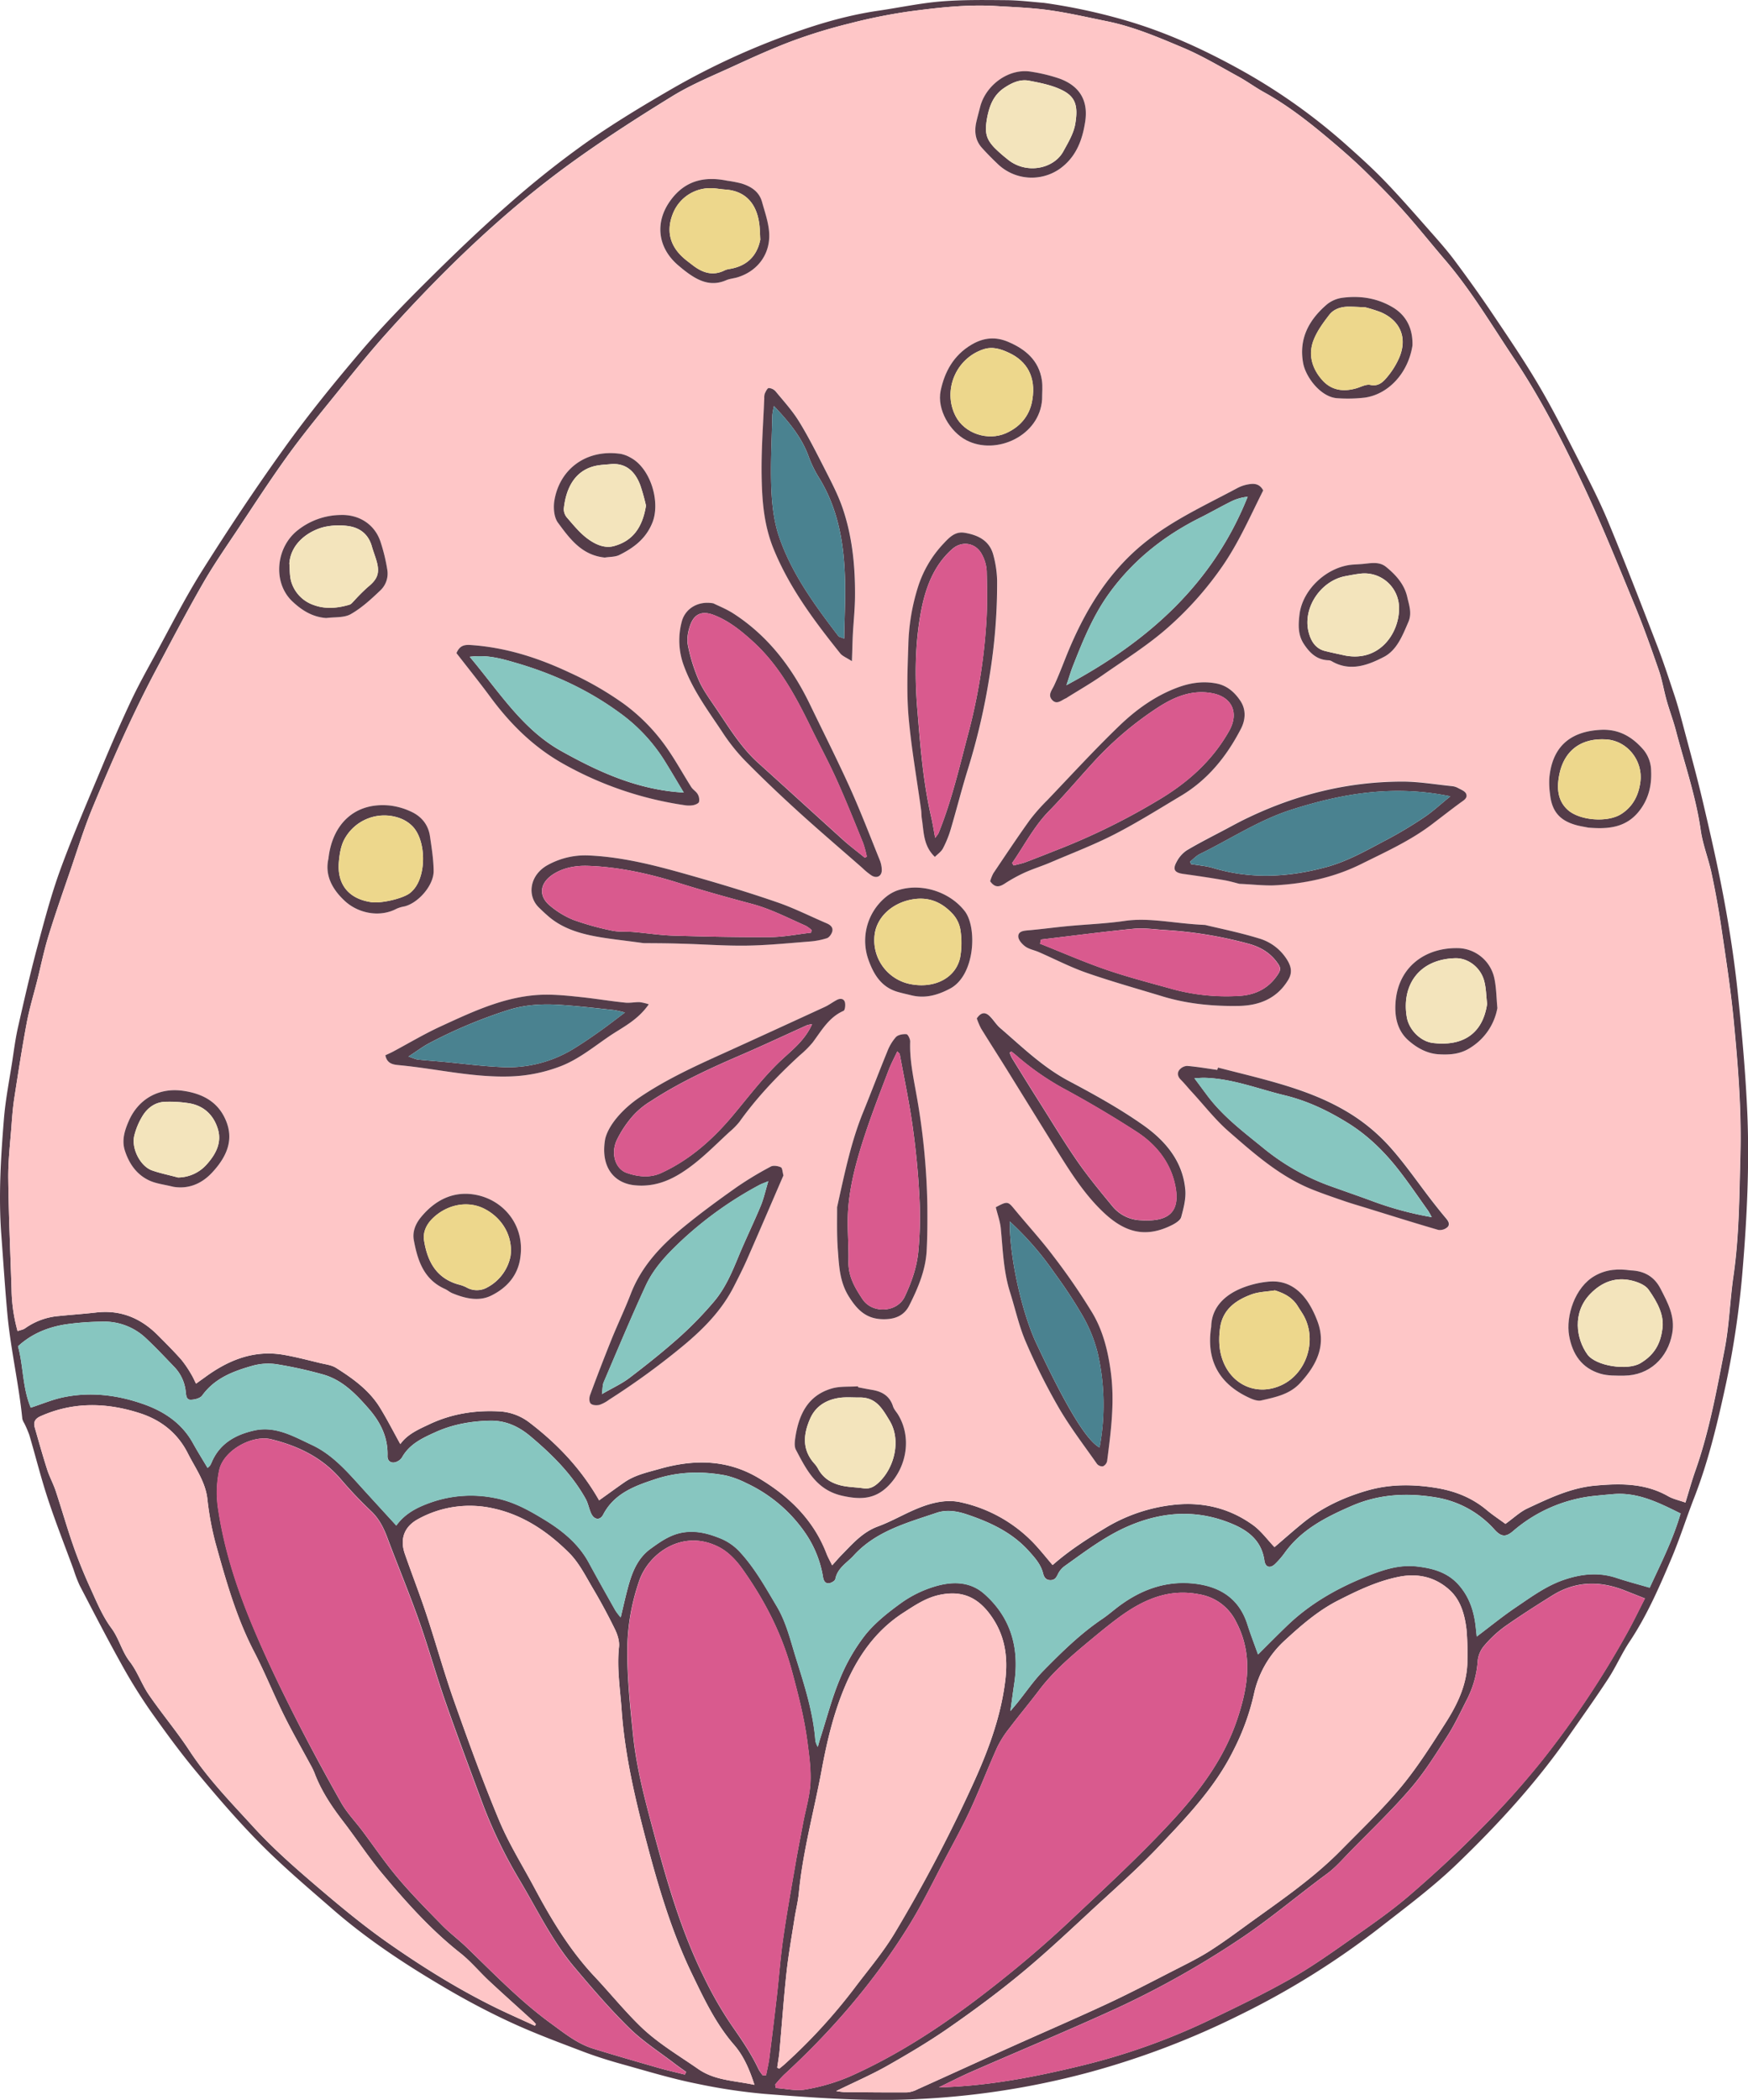 <svg xmlns="http://www.w3.org/2000/svg" width="899.46" height="1080" viewBox="0 0 899.46 1080"><g id="Слой_2" data-name="Слой 2"><g id="Easter75_243961448"><g id="Easter75_243961448-2" data-name="Easter75_243961448"><path d="M537.13 1.47a297.86 297.86.0 0 1 40.94 8.7c21.59 6.15 41.72 15.41 61.17 26.25a301.53 301.53.0 0 1 54.19 38.69c6.66 5.93 13.29 11.94 19.46 18.37 8.05 8.39 15.69 17.18 23.39 25.9 4.26 4.82 8.54 9.67 12.37 14.82 6.71 9 13.28 18.17 19.55 27.5 8.12 12.08 16.32 24.13 23.69 36.66 7.28 12.36 13.73 25.22 20.26 38 5.39 10.56 10.86 21.13 15.4 32.07 8.76 21.11 17 42.45 25.22 63.77 3.29 8.52 6.1 17.23 9 25.91 1.55 4.69 2.83 9.48 4.1 14.26 3.5 13.27 7.2 26.5 10.33 39.86 4 17 7.89 34 11.06 51.18 2.88 15.53 5.26 31.2 6.9 46.91 2.2 21.12 4.13 42.31 5 63.51 1 25.83-.21 51.66-2.32 77.44a464.92 464.92.0 0 1-8.72 60.48c-4.32 19.94-9 39.78-16.46 58.85-4 10.28-7.32 20.85-11.62 31-6.24 14.73-12.61 29.41-21.57 42.83-4 6-6.94 12.84-10.91 18.92-6.61 10.11-13.64 19.93-20.55 29.84-16.75 24-36.5 45.51-57.52 65.7-12.14 11.66-25.76 21.82-39.07 32.2a414.33 414.33.0 0 1-72.48 45.25 421.7 421.7.0 0 1-77.61 29.52A413 413 0 0 1 459 1080c-21.92.27-43.68-1.37-65.51-3.06a294.71 294.71.0 0 1-35-5.27c-12.82-2.56-25.4-6.4-38-9.91-6.81-1.89-13.6-4-20.2-6.49-12.43-4.73-24.93-9.36-37-14.91-11.72-5.39-23.17-11.46-34.29-18-20.31-11.93-40-24.87-57.81-40.39-12.55-10.93-25.29-21.71-37-33.5S111.6 924 101 911.21c-8.48-10.2-16.35-21-24-31.84a277 277 0 0 1-15.06-24.45c-7.23-13-14.06-26.28-20.94-39.49a68.72 68.72.0 0 1-3.12-8.14C33.44 795.2 28.7 783.21 24.67 771c-3.58-10.82-6.33-21.92-9.55-32.86A55.48 55.48.0 0 0 12.49 732a8.46 8.46.0 0 1-1-2.23c-1.79-17.79-5.88-35.26-7.61-53.05C2.59 662.81 1.71 648.89.67 635-.81 615.2.41 595.43 2 575.72c.81-10.14 2.82-20.18 4.37-30.26C7.23 539.7 8 533.9 9.29 528.22c3.09-13.61 6.18-27.22 9.79-40.7 3.66-13.66 7.26-27.41 12.12-40.67C37.85 428.73 45.56 411 53 393.16c4.57-10.94 9.33-21.82 14.37-32.56C71 352.91 75.11 345.44 79.2 338c8.19-15 15.86-30.27 24.94-44.68 13.54-21.47 27.61-42.64 42.43-63.24 12.14-16.88 25.29-33.08 38.77-48.93 10.77-12.66 22.4-24.64 34.21-36.37 13.59-13.5 27.42-26.81 41.83-39.42a486.31 486.31.0 0 1 40.13-31.93c14.43-10.16 29.64-19.29 44.92-28.13a377.94 377.94.0 0 1 61.2-28.14c14.44-5.21 29.28-9.48 44.59-11.69C462.92 3.9 473.55 1.61 484.3.73 495.47-.18 506.75.0 518 .09 524.83.17 531.67 1.05 537.13 1.47zM308.28 771.65c4.61-3.28 8.8-6.34 13.06-9.28 5.42-3.74 11.74-5.08 18-6.85 17.76-5.06 34.92-5 51.23 4.8 15.58 9.32 28.1 21.42 34.78 38.76.71 1.84 1.72 3.57 2.89 6 1.91-2.11 3.22-3.67 4.64-5.12 5.66-5.76 10.85-11.91 18.91-14.87 7.13-2.62 13.75-6.59 20.81-9.43s14.66-4.67 22-2.94a73.71 73.71.0 0 1 38 21.66c3.1 3.33 5.94 6.91 9.06 10.57 8.27-7.29 17.29-13.11 26.55-18.71a85.91 85.91.0 0 1 36.36-12.33c14.69-1.48 28.24 1.86 40.17 10.45 4.27 3.07 7.49 7.6 11.1 11.37 4.61-3.93 9.52-8.3 14.62-12.44 9.84-8 21.09-13.21 33.21-16.69 11.66-3.34 23.42-3.26 35.33-1.32 9.68 1.58 18.4 5 26 11.34 3.12 2.61 6.55 4.86 9.67 7.16 4.26-3.06 7.51-6.21 11.39-8 11.11-5.18 22.18-10.53 34.73-11.68 13-1.2 25.77-1.3 37.64 5.46 2.57 1.47 5.62 2.09 8.86 3.25 1.85-6 3.27-11.17 5.06-16.24 7.2-20.33 11-41.5 15.1-62.55 2.41-12.38 2.73-25.15 4.54-37.66 3-20.7 3-41.55 3.58-62.37.62-23.16-1.24-46.25-3.46-69.27-1.58-16.35-4.13-32.62-6.53-48.89-1.33-9-3-18.06-4.92-27-1.57-7.31-4.44-14.39-5.49-21.74-2.52-17.58-8.32-34.27-12.78-51.32-1.37-5.21-3.3-10.27-4.76-15.45s-2.3-10.56-4.06-15.63c-3.81-11-7.7-22-12.14-32.8-8.42-20.4-16.67-40.89-26-60.84-10.79-23-22.24-45.62-36.43-66.81-11.55-17.26-22.14-35.17-35.78-51-7-8.17-13.74-16.65-20.93-24.68-6.23-7-12.81-13.6-19.47-20.15-5-4.93-10.31-9.61-15.67-14.19-11.56-9.85-23.37-19.39-36.74-26.8-4.54-2.51-8.74-5.63-13.3-8.11-9.31-5.09-18.48-10.61-28.23-14.72C596.15 19.22 583.46 13.8 569.92 11c-10-2-19.92-4.34-30-5.76-9.06-1.27-18.25-1.58-27.4-2.14-14.83-.91-29.55.8-44.19 2.73a279.7 279.7.0 0 0-31.23 6.26A272.76 272.76.0 0 0 407.89 21c-10.71 4-21.16 8.76-31.57 13.53-10.21 4.67-20.7 9-30.23 14.83-17.73 10.89-35.3 22.18-52.15 34.37-35.22 25.48-66.27 55.64-95.26 87.91-9.86 11-19 22.6-28.33 34.08-7.72 9.54-15.46 19.09-22.62 29-8.5 11.82-16.45 24-24.51 36.18-6.43 9.68-13.12 19.23-18.89 29.29-8.69 15.16-16.78 30.66-25 46.1C67.5 368.82 57.3 392.07 47.59 415.52c-4.37 10.55-7.73 21.51-11.44 32.32-3.85 11.21-7.78 22.39-11.26 33.71-2.26 7.35-3.78 14.92-5.65 22.39-1.82 7.25-4 14.43-5.42 21.76-2.42 12.89-4.41 25.86-6.43 38.83-.73 4.7-1.11 9.47-1.46 14.22-.67 9.13-1.78 18.28-1.68 27.41C4.46 625.09 5.33 644 5.94 663a84.47 84.47.0 0 0 3.12 21.61c1.57-.56 2.9-.73 3.84-1.41a34.83 34.83.0 0 1 17.42-6.34c6.4-.66 12.83-1.08 19.22-1.82 12.54-1.44 22.91 2.9 31.65 11.66 4.13 4.13 8.26 8.26 12.13 12.62a56.93 56.93.0 0 1 5.18 7.64c.85 1.36 1.47 2.87 2.39 4.68 1.78-1.28 3.28-2.34 4.77-3.42 12-8.76 25.05-14 40.22-11.42 6.35 1.1 12.61 2.75 18.88 4.26 2.83.68 6 1 8.31 2.55 8.66 5.49 17 11.49 22.5 20.44 3.64 5.92 6.8 12.13 10.44 18.69 3.62-5.11 9.3-7.55 15-10.23 11.43-5.39 23.46-7.26 35.87-6.6a27.74 27.74.0 0 1 15.6 5.76C286.84 742.63 299.08 755.51 308.28 771.65zm556.5 6.76c-11.34-5.61-22.12-11.07-34.8-9.95-3.51.31-7 .63-10.51 1a76.3 76.3.0 0 0-41 18.1c-3.67 3.1-6 2.9-9.41-.84A51.62 51.62.0 0 0 739 770.16c-14.82-2.47-29.34-1.8-43.53 4.38-13.36 5.81-26 12.21-34.69 24.5a43.1 43.1.0 0 1-4.49 5.17c-2.6 2.64-5.17 2-5.67-1.61-1.39-9.94-8-15.24-16.42-18.78-17.66-7.47-35.23-6.62-52.82.77-12.27 5.15-22.68 13.13-33.36 20.73a11.29 11.29.0 0 0-3.62 4.21c-.89 1.9-1.72 3.2-4 3.15s-3.2-1.59-3.68-3.53c-1.16-4.65-4.25-8-7.33-11.45-8.69-9.63-20-14.84-32-18.86-5-1.68-10.36-2.51-15.41-.8-15.31 5.2-31.25 9.41-42.71 22-3.4 3.74-8.32 6.36-9.43 12.06-.18.94-2 2-3.21 2.19-1.88.23-2.77-1.12-3.11-3.1a55.94 55.94.0 0 0-9.31-23 75.41 75.41.0 0 0-30.29-25.46 47.39 47.39.0 0 0-10.49-3.88c-12-2.29-24.24-2-35.83 1.77-10.58 3.47-21.44 7.26-27.23 18.37-1.61 3.08-4.61 2.71-6.14-.54-1.14-2.42-1.56-5.21-2.84-7.53-7.1-12.76-17.29-22.81-28.34-32.13-6.14-5.17-12.88-8.3-21.06-8.11-9.69.24-19.07 1.89-27.93 5.91-6.65 3-13.32 6.07-17.17 12.92a6 6 0 0 1-2.82 2.31c-2.54 1.09-4.75-.21-4.66-3 .33-9.58-3.66-17.43-9.7-24.34-6.6-7.56-13.61-14.86-23.7-17.63a215.31 215.31.0 0 0-23.77-5.22 30 30 0 0 0-12.39.82c-9.85 2.78-19.36 6.36-25.8 15.27-1.06 1.47-4 2.2-6 2.19-2.29.0-2.26-2.45-2.5-4.36a21.42 21.42.0 0 0-5.64-12.29C85 698.15 80.15 693 75 688.18a31.23 31.23.0 0 0-22.91-8.42 138.45 138.45.0 0 0-18.67 1.44c-8.92 1.47-17.18 4.79-24.15 11.21 2.83 10.33 2.25 21.35 6.57 31.57 6-1.94 11.19-4.17 16.64-5.31 14.25-3 28.31-1.18 41.84 3.67 10.36 3.73 19.32 9.74 24.9 19.79 2.39 4.32 5 8.51 7.59 12.84a10.27 10.27.0 0 0 1.21-1.15 10.08 10.08.0 0 0 .87-1.66c4.1-9.76 12.27-14.3 21.92-16.46 11-2.47 20.34 3.09 29.64 7.42 11.2 5.21 19 14.7 27.17 23.64 5.28 5.8 10.58 11.57 16.3 17.83 4.65-6.4 11-9.45 17.71-11.84a62.15 62.15.0 0 1 33.17-2.28c9.38 1.78 17.29 6.21 25 10.91C289.1 787 297.62 793.8 303 803.71c4.46 8.24 9.08 16.41 13.68 24.57a35.05 35.05.0 0 0 2.73 3.57c1.15-4.84 2.05-8.9 3.08-12.93 2.19-8.55 4.77-17 12.41-22.47 5.53-4 10.95-7.83 18.31-8.52 6.61-.62 12.44 1.18 18.13 3.53a27.88 27.88.0 0 1 9.49 6.81c7.66 8.33 13.14 18.22 18.89 27.89 4.87 8.19 7 17.36 9.78 26.3 4.4 14.11 9 28.17 10.09 43a15.26 15.26.0 0 0 1.21 3c.71-2.41 1-3.56 1.38-4.7 3.26-10.11 5.9-20.47 10-30.22a95.34 95.34.0 0 1 13-22.6c5.12-6.39 11.86-11.7 18.57-16.55a58.84 58.84.0 0 1 16.72-8.29c9-2.82 18.46-3.08 26.07 3.68 13.79 12.23 18.07 28 15.4 45.86-.67 4.43-1.25 8.86-2 14.37 1.61-1.92 2.64-3.09 3.61-4.3 4.44-5.52 8.45-11.45 13.38-16.47 9.48-9.65 19.17-19.15 30.48-26.76 2.41-1.63 4.64-3.54 6.94-5.33 11.78-9.19 25-14.33 40-12.73 13.22 1.41 23.24 7.49 27.52 21 1.67 5.23 3.66 10.35 5.49 15.49 5-5 9.91-10 15-14.85 11.59-11.15 25.3-19 40.09-25 8.52-3.46 17.18-6.52 26.63-5.44 8.22.94 15.9 3 21.68 9.65 5.29 6.09 7.65 13.24 8.56 21 .19 1.69.36 3.38.58 5.41 7.18-5.4 13.46-10.55 20.17-15.06 7.92-5.34 15.64-11.07 24.89-14.19 9-3 17.8-3.94 26.93-.88 5.48 1.84 11.08 3.31 17 5C854.73 803.92 860.91 791.74 864.78 778.41zm-434.5 297.06a40.43 40.43.0 0 0 4.05.55c10.83.09 21.65.23 32.47.15a14.15 14.15.0 0 0 5.33-1.61c15.55-7 31.05-14.11 46.6-21.1 17.08-7.7 34.3-15.1 51.28-23 12.07-5.63 23.87-11.85 35.74-17.9 5.54-2.83 11.15-5.61 16.41-8.94 6.49-4.1 12.71-8.66 18.93-13.19 16.83-12.23 34.18-23.83 48.86-38.75 10.51-10.68 21.4-21.07 30.95-32.57 8.48-10.22 15.65-21.57 22.82-32.8 6.3-9.86 11.4-20.39 11.33-32.56a144 144 0 0 0-.45-15.56c-.88-7.54-2.92-15.1-8.63-20.33-7.26-6.66-16.25-8.85-26.14-6.88-11.17 2.23-21.29 7.08-31.31 12.18s-18.68 12.53-27 20.18a52.16 52.16.0 0 0-16.33 28.09 121.7 121.7.0 0 1-10.43 28.65c-9.45 19.17-24.09 34.43-38.56 49.67-9.88 10.4-20.66 20-31.23 29.7-12.71 11.72-25.27 23.65-38.55 34.7-12.16 10.12-24.93 19.55-37.91 28.6-10.23 7.13-21 13.51-31.85 19.67C448.58 1067 440 1070.72 430.28 1075.47zM352.4 1067l.7-1.37c-1.93-1.38-3.89-2.72-5.77-4.16-7.9-6.08-16.45-11.51-23.5-18.44-10.09-9.91-19.35-20.7-28.47-31.53-11.34-13.46-18.92-29.39-27.88-44.39A244.9 244.9.0 0 1 248 926.65c-6.36-17.18-12.83-34.33-18.85-51.64-4.79-13.75-8.68-27.83-13.55-41.55-5.12-14.43-11-28.57-16.39-42.91-1.86-4.93-4.14-9.39-8-13.14a215.06 215.06.0 0 1-15.52-16.29c-9.58-11.36-22-17.4-36.12-20.89-9.67-2.38-24.35 5.57-26.69 15.69a55 55 0 0 0-.47 21c3.26 21.37 10.08 41.71 18.48 61.49C137 853 143.9 867.28 151 881.4c7.8 15.42 16 30.64 24.51 45.69 2.93 5.2 7.22 9.63 10.84 14.44 6.13 8.16 11.87 16.65 18.45 24.43 7.11 8.41 14.9 16.28 22.62 24.16 3.91 4 8.45 7.37 12.49 11.26 14.1 13.57 27.67 27.75 43.57 39.3 6.87 5 13.55 10.46 21.84 13 10.91 3.38 21.9 6.54 32.88 9.69C342.92 1064.74 347.68 1065.82 352.4 1067zm46.47 5.13.39 1.78c5.11.32 10.41 1.62 15.3.73a100.46 100.46.0 0 0 22.73-6.67c24.7-11 47.16-25.73 68.54-42.14 15.36-11.79 30.16-24.17 44.3-37.46 17.9-16.85 36-33.47 52.71-51.52 14.44-15.58 27-32.27 33.83-52.7 5.65-16.87 8.17-33.57-.74-50.31A25.69 25.69.0 0 0 617.14 820c-15.84-3.14-29 2.77-41.34 11.83-4.86 3.58-9.55 7.42-14.2 11.28-9.62 8-19.19 16-26.82 26.08-5 6.63-10.36 13-15.38 19.64a53.57 53.57.0 0 0-6.28 9.86c-4.7 10.42-8.8 21.11-13.56 31.49-3.73 8.11-8 16-12.2 23.86-6.54 12.32-12.58 25-19.93 36.78-17.67 28.47-39.39 53.67-64.06 76.34A67.48 67.48.0 0 0 398.87 1072.15zm-10.65.13c-2.74-8.44-5.73-15.07-10.53-20.61-9.43-10.86-15.49-23.73-21.62-36.45-10.25-21.25-17-43.84-23.05-66.58s-11.47-45.6-13.14-69.15c-.76-10.78-2.52-21.5-1.35-32.4.3-2.88-.72-6.2-2-8.89-3.47-7.11-7.21-14.11-11.25-20.91-3.82-6.43-7.26-13.45-12.46-18.62-10.85-10.8-23.46-19.41-38.81-22.79a55 55 0 0 0-38.76 5.4c-7.25 3.88-9.6 10.25-6.9 18 3.62 10.4 7.63 20.67 11.09 31.13 4.91 14.83 9.06 29.92 14.27 44.64 7.3 20.6 14.74 41.18 23.17 61.33 5 12 12.07 23.25 18.25 34.82 8.66 16.21 18.11 31.88 30.8 45.38 8 8.5 15.35 17.61 23.7 25.71 8.83 8.55 19.51 14.81 29.6 21.82C367.8 1070.06 377.5 1070 388.22 1072.28zm-113-30.38c.18-.28.36-.56.53-.84-.51-.56-1-1.16-1.54-1.67-7.53-6.86-15.14-13.64-22.59-20.58-5-4.69-9.45-10.09-14.81-14.32-15.16-12-27.92-26.23-40.2-40.92-7.07-8.45-13.12-17.74-19.84-26.5-6-7.79-11.45-15.84-14.93-25.11a36.37 36.37.0 0 0-2.19-4.48c-4.53-8.44-9.33-16.74-13.57-25.32-5.34-10.81-9.83-22-15.39-32.74-9.2-17.72-14.52-36.76-19.82-55.8a151.17 151.17.0 0 1-4.18-22.68c-1-8.88-6.15-15.75-10-23.34C91.41 737 82.8 730.34 72 726.86c-17.09-5.53-34.31-6-51.19 1.56-2.91 1.31-3.72 3.11-2.91 5.9 2.07 7.19 4.08 14.41 6.37 21.54 1.2 3.74 3.15 7.24 4.39 11 3.12 9.4 5.82 19 9.09 28.31 2.53 7.23 5.42 14.35 8.6 21.32 3.27 7.15 6.3 14.63 10.93 20.86 4 5.4 5.34 11.9 9.43 17.2s6.17 11.72 9.9 17.15c6.68 9.74 14.35 18.81 20.83 28.68 9.52 14.51 21.58 26.85 33.16 39.53 9.91 10.84 21.08 20.61 32.26 30.18 12 10.25 24.18 20.37 37.09 29.39 18.24 12.75 37.2 24.49 57.31 34.17C263.24 1036.49 269.27 1039.15 275.25 1041.9zm117.28 25.55 1.69-.12c.56-3 1.29-5.92 1.67-8.91q2.06-16.1 3.91-32.21c1.11-9.73 1.8-19.5 3.2-29.18 1.83-12.78 4.12-25.5 6.32-38.22 1.23-7.18 2.67-14.32 4-21.47 1.28-6.75 3.35-13.46 3.7-20.26.37-7-.63-14.13-1.54-21.14-1.62-12.39-4.73-24.46-8-36.55-5.23-19.45-14.29-36.86-25.88-53-3-4.13-6.9-8.18-11.32-10.52-18.58-9.81-36.21 2.73-41.24 16.9a110.81 110.81.0 0 0-6.24 38.12c.11 13.92 1.55 27.85 3 41.72 1.71 16.61 6 32.76 10.31 48.84 7 26 14.34 51.87 26.43 76.05a190.71 190.71.0 0 0 14.36 24.79c5 7.16 9.86 14.33 13.58 22.25A21.24 21.24.0 0 0 392.53 1067.45zm90.52 6.13c25.17-.58 49.47-5.33 73.53-11.17a335.42 335.42.0 0 0 65.3-23.19c14.1-6.73 28.19-13.55 41.8-21.2 10.67-6 20.74-13.12 30.78-20.16 10.41-7.29 20.93-14.53 30.56-22.77 12.8-11 25.19-22.45 37-34.44a436.32 436.32.0 0 0 31.65-35.37 478.93 478.93.0 0 0 43.94-66c3-5.42 5.67-11 8.84-17.17L836.05 818c-12.78-5.07-25.27-4.89-37.15 2.48-8.29 5.14-16.53 10.42-24.5 16a60.43 60.43.0 0 0-10.5 9.72 14.26 14.26.0 0 0-3.49 7.64 51.05 51.05.0 0 1-5.35 19.77c-3.32 6.47-6.38 13.13-10.28 19.23-5.95 9.29-11.83 18.76-19 27.08-9.77 11.35-20.67 21.73-31.16 32.46-3.78 3.88-7.38 8.07-11.7 11.25-15.42 11.34-29.95 23.81-46 34.36a468.46 468.46.0 0 1-61.55 34.54c-25.17 11.56-50.78 22.18-76.16 33.29C493.72 1068.26 488.42 1071 483.05 1073.58zm-83.12-10.15 1 .56c.95-.78 1.93-1.52 2.83-2.35a284.29 284.29.0 0 0 35.45-38.52c7.13-9.47 14.94-18.56 21-28.66A772 772 0 0 0 499.56 920c8.25-17.81 15.33-36 17.72-55.67 1.53-12.64-.25-24.17-8.36-34.69-6.88-8.92-15.12-11.63-25.75-9.28-6.91 1.53-12.62 5.44-18.32 9.11-14.12 9.09-23.41 22.31-29.91 37.55-5.91 13.85-9.38 28.44-12.11 43.19-3.9 21.08-9.7 41.81-11.76 63.24-.43 4.49-1.56 8.91-2.26 13.38-1.43 9.24-3.1 18.46-4.11 27.76-1.45 13.43-2.39 26.93-3.6 40.39C400.84 1057.78 400.32 1060.6 399.93 1063.43z" fill="#543c49"/><path d="M308.28 771.65c-9.2-16.14-21.44-29-35.84-40a27.74 27.74.0 0 0-15.6-5.76c-12.41-.66-24.44 1.21-35.87 6.6-5.66 2.68-11.34 5.12-15 10.23-3.64-6.56-6.8-12.77-10.44-18.69-5.49-9-13.84-15-22.5-20.44-2.36-1.5-5.48-1.87-8.31-2.55-6.27-1.51-12.53-3.16-18.88-4.26-15.17-2.62-28.22 2.66-40.22 11.42-1.49 1.08-3 2.14-4.77 3.42-.92-1.81-1.54-3.32-2.39-4.68a56.93 56.93.0 0 0-5.18-7.64c-3.87-4.36-8-8.49-12.13-12.62-8.74-8.76-19.11-13.1-31.65-11.66-6.39.74-12.82 1.16-19.22 1.82a34.83 34.83.0 0 0-17.42 6.34c-.94.68-2.27.85-3.84 1.41A84.47 84.47.0 0 1 5.94 663C5.33 644 4.46 625.09 4.25 606.16c-.1-9.13 1-18.28 1.68-27.41.35-4.75.73-9.52 1.46-14.22 2-13 4-25.94 6.43-38.83 1.38-7.33 3.6-14.51 5.42-21.76 1.87-7.47 3.39-15 5.65-22.39 3.48-11.32 7.41-22.5 11.26-33.71 3.71-10.81 7.07-21.77 11.44-32.32 9.71-23.45 19.91-46.7 31.79-69.16 8.17-15.44 16.26-30.94 25-46.1 5.77-10.06 12.46-19.61 18.89-29.29 8.06-12.13 16-24.36 24.51-36.18 7.16-9.95 14.9-19.5 22.62-29 9.29-11.48 18.47-23.09 28.33-34.08 29-32.27 60-62.43 95.26-87.91 16.85-12.19 34.42-23.48 52.15-34.37 9.53-5.84 20-10.16 30.23-14.83C386.73 29.79 397.18 25 407.89 21a272.76 272.76.0 0 1 29.22-8.93 279.7 279.7.0 0 1 31.23-6.26C483 3.91 497.7 2.2 512.53 3.11c9.15.56 18.34.87 27.4 2.14 10.07 1.42 20 3.71 30 5.76 13.54 2.79 26.23 8.21 38.86 13.54 9.75 4.11 18.92 9.63 28.23 14.72 4.56 2.48 8.76 5.6 13.3 8.11 13.37 7.41 25.18 16.95 36.74 26.8 5.36 4.58 10.65 9.26 15.67 14.19 6.66 6.55 13.24 13.19 19.47 20.15 7.19 8 13.89 16.51 20.93 24.68 13.64 15.81 24.23 33.72 35.78 51C793.09 205.37 804.54 228 815.33 251c9.38 19.95 17.63 40.44 26 60.84 4.44 10.77 8.33 21.78 12.14 32.8 1.76 5.07 2.59 10.45 4.06 15.63s3.39 10.24 4.76 15.45c4.46 17.05 10.26 33.74 12.78 51.32 1 7.35 3.92 14.43 5.49 21.74 1.92 8.94 3.59 18 4.92 27 2.4 16.27 5 32.54 6.53 48.89 2.22 23 4.08 46.11 3.46 69.27-.55 20.82-.58 41.67-3.58 62.37-1.81 12.51-2.13 25.28-4.54 37.66-4.1 21-7.9 42.22-15.1 62.55-1.79 5.07-3.21 10.28-5.06 16.24-3.24-1.16-6.29-1.78-8.86-3.25-11.87-6.76-24.59-6.66-37.64-5.46-12.55 1.15-23.62 6.5-34.73 11.68-3.88 1.81-7.13 5-11.39 8-3.12-2.3-6.55-4.55-9.67-7.16-7.58-6.33-16.3-9.76-26-11.34-11.91-1.94-23.67-2-35.33 1.32-12.12 3.48-23.37 8.72-33.21 16.69-5.1 4.14-10 8.51-14.62 12.44-3.61-3.77-6.83-8.3-11.1-11.37-11.93-8.59-25.48-11.93-40.17-10.45a85.91 85.91.0 0 0-36.36 12.33c-9.26 5.6-18.28 11.42-26.55 18.71-3.12-3.66-6-7.24-9.06-10.57a73.71 73.71.0 0 0-38-21.66c-7.36-1.73-15 .13-22 2.94s-13.68 6.81-20.81 9.43c-8.06 3-13.25 9.11-18.91 14.87-1.42 1.45-2.73 3-4.64 5.12-1.17-2.39-2.18-4.12-2.89-6-6.68-17.34-19.2-29.44-34.78-38.76-16.31-9.76-33.47-9.86-51.23-4.8-6.22 1.77-12.54 3.11-18 6.85C317.08 765.31 312.89 768.37 308.28 771.65zM481.05 440.73c1.47-1.49 3.38-2.76 4.33-4.55a54.09 54.09.0 0 0 3.95-9.84c2.95-10 5.49-20.07 8.56-30a337.8 337.8.0 0 0 11.26-48 294.74 294.74.0 0 0 4-49.8 55.15 55.15.0 0 0-1.92-12.94c-1.91-7.45-7.8-10.36-14.77-11.54-5-.85-8 2.48-11 5.67a58 58 0 0 0-13.11 22.45 107.45 107.45.0 0 0-4.9 30.12c-.42 12.05-.93 24.2.11 36.17 1.41 16.15 4.28 32.17 6.49 48.24.2 1.44.11 2.91.34 4.33C475.43 427.67 474.93 434.84 481.05 440.73zM331.12 485.07c4.25.05 11.73.0 19.2.24 11.25.3 22.5 1.19 33.74 1 10.79-.16 21.58-1.25 32.35-2.1a39.43 39.43.0 0 0 9-1.7c1.21-.39 2.41-2.11 2.78-3.45.57-2.11-.95-3.4-2.86-4.22-8.61-3.67-17-7.9-25.83-10.94-14-4.82-28.13-9.11-42.34-13.16-17.62-5-35.26-9.88-53.78-10.78a39.9 39.9.0 0 0-21.55 4.93c-9.39 5.09-10.9 15.83-4.47 22 1.78 1.71 3.58 3.42 5.48 5 6.28 5.16 13.8 7.73 21.53 9.33S320 483.52 331.12 485.07zm36-174.75c-7.84-1.45-14.37 2.7-16.15 9.09A37.31 37.31.0 0 0 352 342.7c4.49 12.29 12.23 22.7 19.37 33.42A99.82 99.82.0 0 0 383 390.81c8.9 9.05 18.11 17.8 27.5 26.35 10.93 9.94 22.18 19.53 33.3 29.27a33.34 33.34.0 0 0 4.83 3.93c2.72 1.58 5.15.2 5.15-2.93a14.86 14.86.0 0 0-1.2-5.42c-5-12.32-9.74-24.76-15.21-36.87-6.51-14.4-13.65-28.5-20.52-42.74-9.12-18.89-21.42-35.16-39.22-46.72C373.81 313.22 369.5 311.53 367.09 310.32zM626.76 549.08l-.27 1.14c-5.15-.73-10.3-1.62-15.48-2.05a5.57 5.57.0 0 0-4 2.06c-1.22 1.56-.9 3.43.7 5 2.06 2 3.89 4.33 5.85 6.48 6.17 6.74 11.8 14.09 18.64 20 13.32 11.6 26.62 23.44 43.4 30.1 5.39 2.14 10.89 4 16.38 5.9 3.74 1.29 7.55 2.37 11.32 3.54 12.29 3.79 24.56 7.67 36.91 11.25a5.76 5.76.0 0 0 4.85-1.52c1.45-1.62.0-3.38-1.27-4.89-2.44-2.84-4.76-5.77-7-8.72-7-9-13.49-18.5-21-27a94.42 94.42.0 0 0-22.48-18.61c-11-6.6-22.89-10.94-35.07-14.51C647.74 554.27 637.22 551.8 626.76 549.08zm11-94.5c6.64.28 12.07.93 17.46.67 15.74-.74 30.94-3.9 45.19-11 12.49-6.21 25.24-11.95 36.43-20.46 4.81-3.66 9.57-7.37 14.43-10.95 1.71-1.26 4-2.43 3.08-4.75-.56-1.36-2.74-2.14-4.29-3a8.11 8.11.0 0 0-3-.89c-8.5-.85-17-2.33-25.51-2.33-27.69.0-54 6.48-79 18.39-3.94 1.88-7.78 4-11.64 6-6.8 3.62-13.7 7.07-20.31 11a15.82 15.82.0 0 0-5.19 5.91c-2.18 3.93-1 5.57 3.48 6.19 6.79.94 13.58 1.94 20.34 3.1C632.53 453.1 635.71 454.07 637.78 454.58zM502.62 523.81a41.13 41.13.0 0 0 2.3 5.08c4.37 7.09 8.89 14.09 13.28 21.16q12.52 20.16 25 40.36c7.34 11.85 14.72 23.75 25 33.34 11 10.29 21.65 13.06 35.24 6.17 1.77-.9 4.06-2.35 4.49-4 1.22-4.53 2.51-9.36 2.12-13.93-1.27-14.86-10.42-25.45-21.83-33.45-12-8.43-25-15.63-38-22.52-13.48-7.12-24.16-17.58-35.48-27.33-2-1.74-3.42-4.17-5.33-6.05C507.17 520.58 504.92 520.35 502.62 523.81zm6.88-70.56c2.51 3.48 4.75 3 7.41 1.26a80.91 80.91.0 0 1 10.27-5.68c4.54-2 9.32-3.53 13.9-5.49 10.92-4.66 22.06-8.92 32.59-14.34 11.66-6 22.8-13 34.06-19.72 13.85-8.27 23.52-20.33 30.83-34.49 2.5-4.84 2.63-9.93-.29-14.31s-6.66-7.82-12.25-8.93c-7-1.38-13.68-.33-20.17 2.09-11.51 4.29-21.38 11.44-30.06 19.82-12.74 12.28-24.71 25.35-36.94 38.15a96.33 96.33.0 0 0-9.08 10.32c-6.4 8.94-12.49 18.1-18.63 27.22A21.38 21.38.0 0 0 509.5 453.25zM650 252.23c-1.74-3.36-4.45-3.63-7.2-3.2a18.87 18.87.0 0 0-5.92 1.88c-15.91 8.54-32.39 16-46.79 27.3-18.43 14.48-30.39 33.34-39.46 54.43-2.86 6.65-5.26 13.51-8.33 20.06-1.17 2.51-3.18 4.75-1 7.25 2.51 2.81 4.9.06 7.27-.85a3.38 3.38.0 0 0 .52-.35c6-3.74 12.13-7.23 17.9-11.27 11.74-8.22 24.07-15.86 34.67-25.38a173.06 173.06.0 0 0 27.92-31.78C637.81 278.16 643.54 264.94 650 252.23zM234.88 335.91c5.83 7.53 11.93 15.13 17.74 22.95 10.42 14 22.61 25.95 38.1 34.44a180.27 180.27.0 0 0 61.73 20.81 12.71 12.71.0 0 0 4.35-.05c1.08-.23 2.69-.91 2.89-1.7a5.71 5.71.0 0 0-.73-4c-.81-1.38-2.43-2.27-3.3-3.64-3.89-6.14-7.43-12.52-11.49-18.55A96.62 96.62.0 0 0 321 362a167.81 167.81.0 0 0-28.05-16.14c-16.23-7.63-32.89-12.92-50.84-14.12C238.72 331.52 236.48 332.17 234.88 335.91zm76.53 249.87c-2.5 14.07 4.24 22.66 15 23.8 8.9.93 16.68-1.58 24.22-6.37 9.26-5.88 16.71-13.69 24.66-21a36.43 36.43.0 0 0 5.23-5.31c9-12.6 19.59-23.71 31-34.15a51.46 51.46.0 0 0 6.62-6.58c4.59-6.13 8.33-13 15.89-16.28.78-.34 1.07-3 .71-4.41-.54-2-2.44-2.09-4.11-1.22-2.21 1.15-4.24 2.69-6.5 3.73-17.39 8-34.78 16.06-52.24 23.93-14.65 6.61-29.24 13.35-42.59 22.35C320 570.56 313 578.94 311.41 585.78zm91.72 18.76c-.51-1.76-.53-3.86-1.34-4.22-1.51-.69-3.86-1.08-5.19-.35a175.31 175.31.0 0 0-17.5 10.58c-9.32 6.6-18.58 13.34-27.4 20.58-11.48 9.42-21.62 20-27.13 34.33-3.06 7.94-6.76 15.64-9.95 23.53q-5.73 14.19-11 28.54c-.48 1.31-.43 3.6.38 4.38s3.08 1 4.5.62a18.25 18.25.0 0 0 4.92-2.65 381 381 0 0 0 38.75-28.26c10.18-8.53 19.23-17.82 25.33-29.71 2.36-4.62 4.73-9.25 6.82-14C390.67 633.48 396.88 619 403.13 604.54zm27.61 16.36c.06 5.51-.25 14.05.39 22.52.62 8 1 16 5.59 23.38 4.44 7.1 9.21 11.82 18.22 11.72 5.95-.06 10.39-2.17 12.86-7 4.5-8.91 8.47-18.16 9-28.33.4-7.68.41-15.39.35-23.08a354.39 354.39.0 0 0-5.84-58.33c-1.52-8.62-3.28-17.14-3-26 .05-1.33-1.16-3.79-1.93-3.85-1.81-.15-4.3.3-5.44 1.51a24.59 24.59.0 0 0-4.43 7.46c-4.26 10.39-8.23 20.9-12.46 31.3C438.09 586.93 434.82 602.4 430.74 620.9zM620.09 475.72c-16.11-.74-28.55-3.94-41.38-2.07-9.66 1.41-19.48 1.75-29.21 2.67-6.82.64-13.61 1.59-20.43 2.17-2.48.2-5.2.52-5.09 3.25.08 1.78 2 3.93 3.68 5.11 2 1.39 4.59 1.84 6.88 2.83 8.2 3.57 16.2 7.74 24.62 10.67 13 4.51 26.22 8.22 39.37 12.21 12.69 3.84 25.77 5 38.91 4.81 10.41-.19 19.52-3.67 25.37-13.29 2.19-3.6 1.7-6.6-.19-9.9a25.32 25.32.0 0 0-15-11.59C637.5 479.5 627.07 477.42 620.09 475.72zM512.4 620.91c1 3.92 2.29 7.49 2.63 11.15 1 11 1.33 22 4.69 32.6 2.68 8.5 4.57 17.33 8.09 25.47a318.18 318.18.0 0 0 17 33.94c5.85 10 13 19.32 19.65 28.85a3.53 3.53.0 0 0 3.06 1.23 3.83 3.83.0 0 0 2.14-2.67c2-15.24 4-30.49 1.89-45.91-1.44-10.62-4-21.05-9.42-30.21A325 325 0 0 0 542 646.05c-6.24-8.3-13.32-16-19.92-24C518.65 617.84 518.36 617.69 512.4 620.91zm-74-280.85c.2-5.71.29-9.6.49-13.47.36-6.86 1.1-13.72 1.14-20.58.09-15.29-1.44-30.45-6.48-45-2.44-7-6-13.69-9.37-20.35-4.15-8.16-8.29-16.36-13.1-24.12-3.38-5.46-7.79-10.3-11.91-15.27a5.12 5.12.0 0 0-3.53-1.73c-.69.0-1.5 1.7-2 2.76a6.41 6.41.0 0 0-.31 2.46c-.52 13.11-1.56 26.22-1.37 39.32.18 12.84 1 25.57 6.06 37.94 8.2 20.21 21 37.25 34.41 54C433.55 337.5 435.58 338.24 438.37 340.06zM333.84 516.53a25.49 25.49.0 0 0-4.69-1.09c-2.47-.07-5 .51-7.43.25-7.24-.77-14.43-1.93-21.67-2.73-5.79-.63-11.6-1.26-17.42-1.36-20.46-.35-38.4 8.27-56.35 16.53-8.28 3.81-16.13 8.54-24.2 12.84-1.21.64-2.48 1.17-3.78 1.78.93 4.83 4.7 4.86 7.83 5.17 18.38 1.8 36.48 6.14 55.12 5.75a79.23 79.23.0 0 0 27.33-5.31c9.21-3.59 16.82-9.87 24.87-15.35C320.25 528.37 328 524.9 333.84 516.53zM469 511.92c7.17 1.77 13.66-.19 19.9-3.48 12.88-6.8 14-31.48 7.51-39.84-7.83-10.08-22.74-14.78-34.9-10.54a20 20 0 0 0-5.88 3.46 29.09 29.09.0 0 0-8.76 32.11c2.69 7.54 6.6 14 14.88 16.47C464.17 510.81 466.62 511.32 469 511.92zM169 441.67c-1.78 7.85 1.36 15.07 8.18 21.52 7 6.63 18.22 8.79 26.82 4.2a17.42 17.42.0 0 1 4.09-1.21c7.15-1.76 15.08-10.75 15-18.12.0-6-1-12-1.88-17.93s-4.47-10.33-9.88-12.76a35.46 35.46.0 0 0-10.66-3.06C182.36 412.42 170.86 424.06 169 441.67zm272.6 271.85c0-.17-.05-.34-.08-.51-4.5.32-9.23-.12-13.47 1.11-12.46 3.62-17 13.6-18.8 25.38-.3 2-.56 4.48.31 6.13 5.43 10.28 10.5 20.65 23.76 23.65 9.45 2.14 17.22 2 24.35-5.65 9.16-9.78 11.4-24.69 4.47-36.07-.87-1.42-2.12-2.7-2.6-4.23-1.67-5.26-5.49-7.59-10.58-8.45C446.48 714.46 444 714 441.58 713.52zm181.67-31.13C620 703 630.77 713.6 643.57 719.22c1.66.72 3.76 1.39 5.41 1 7.24-1.69 14.6-3.09 20.07-9.05 9.34-10.18 13.48-20.45 8.42-32.71a49.86 49.86.0 0 0-4.19-8.36c-4.75-7.27-11.34-11.71-20.32-11A49.32 49.32.0 0 0 640.22 662C630 665.77 623.4 672.62 623.25 682.39zm215.82-29c-6.14-.85-12.28-.69-18.36 2.76C810.36 662 805.67 677 807.44 687c1.73 9.71 6.57 16.7 16.08 19.55 3.84 1.16 8.15 1 12.24 1 12.91-.1 22.47-9 24.73-21.76 1.56-8.8-2.34-15.74-6-22.92C851.35 656.75 846.27 653.63 839.07 653.38zM770.5 518.46c-.49-5.13-.5-10.37-1.59-15.38a19.59 19.59.0 0 0-18.23-15.42c-16.88-.53-30.72 9.24-32.5 26.82-.78 7.71.55 15.34 6.53 20.62 4.25 3.76 9.4 6.78 15.6 7.14s11.55.0 17-3.84A30.31 30.31.0 0 0 770.5 518.46zM267.8 646.28c2.13-15.77-8.27-28.83-22.72-31.71-11.6-2.31-21.28 2.57-28.6 11.61-2.62 3.22-4.36 7.29-3.55 11.64 2 10.48 5.16 20.26 16 25.11 1.32.59 2.45 1.63 3.78 2.18 6.52 2.7 13.58 4.4 20 1.26C260.79 662.4 266.7 655.92 267.8 646.28zm43.43-359.52c2.57-.42 5.43-.26 7.65-1.37 7.34-3.66 13.55-8.32 16.86-16.55 4.3-10.66-1-27.93-11.11-33.38a16.38 16.38.0 0 0-5.19-2c-18.17-2.64-31.92 8.34-34.23 24.78-.48 3.46.0 8 2 10.68C293.18 277.06 299.38 285.61 311.23 286.76zM167.89 317.87c4.24-.58 9.13.0 12.59-2 5.65-3.21 10.62-7.81 15.37-12.34a11.9 11.9.0 0 0 3.46-10.38 92.51 92.51.0 0 0-3.48-14.41c-3-9-11.05-14.22-20.67-13.87a36.26 36.26.0 0 0-21.84 7.75c-11.36 8.79-13.22 27-2.8 36.77C155.29 313.85 160.73 317.36 167.89 317.87zM558.2 63.77c2.11-11.24-2-19.22-12.71-23.26A83.23 83.23.0 0 0 531 37c-11.8-2.13-23.64 6.82-26.56 17.82-.7 2.61-1.43 5.21-2 7.85-1.16 4.92-.62 9.57 2.88 13.44 2.77 3.07 5.68 6 8.71 8.84A25.24 25.24.0 0 0 545.13 87C553.15 81.32 556.65 73.08 558.2 63.77zM726.81 177.69C727 170.92 725 163 716.55 158c-8-4.75-16.81-6.06-25.89-4.86a16 16 0 0 0-7.91 3.4c-9.21 7.91-14.58 17.62-12.23 30.26 1.35 7.21 9.13 17.61 17.74 18a75.61 75.61.0 0 0 14-.32C714.28 202.79 724.54 192.11 726.81 177.69zm-58.14 138.4c-.61 5.14-.86 10.37 2.2 15.07s6.81 8.34 12.9 8.46a3.93 3.93.0 0 1 1.75.64c9.36 5.3 18.42 1.85 26.53-2.35 6.74-3.49 9.64-11.07 12.65-18 2-4.51.35-8.7-.57-12.79-1.46-6.5-5.85-11.43-10.92-15.54-3.76-3.05-8.33-1.75-12.65-1.45-1.44.11-2.89.18-4.34.28C683 291.35 670.22 303.09 668.67 316.09zM89.07 610.37c7.56 1.31 14.5-1.28 20.13-7.32 9.37-10.06 11.13-19.23 6.08-28.87-4.36-8.33-12.09-11.82-20.81-13.12-12.35-1.84-22.92 3.83-28 15.1-2.21 4.86-4 10.11-2.16 15.69 2.2 6.77 6.1 12.34 12.62 15.34C80.43 608.81 84.52 609.23 89.07 610.37zM374.15 92.94c-11.53-2.36-21.42-.14-28.87 9.73-8.52 11.29-7.13 24.62 3.68 33.81 1.27 1.07 2.55 2.14 3.88 3.15 6.2 4.7 12.68 8 20.72 4.52 1.89-.81 4.05-1 6-1.56 10.86-3.36 17.39-12.87 16.06-24.24-.57-4.88-2.21-9.65-3.53-14.43-1.48-5.4-5.67-8-10.62-9.56A64.62 64.62.0 0 0 374.15 92.94zM817.26 425.66c9.67.82 19 .28 25.92-8.2 4.94-6.08 6.78-13.15 6.43-20.88a17.38 17.38.0 0 0-3.9-10.95c-5.83-6.76-12.78-10.83-22.24-10.28-15.94.92-24.87 9.09-26.26 25a42.74 42.74.0 0 0 .38 8.06c.91 8.78 4.94 13.56 13.4 15.91C813 424.91 815.05 425.21 817.26 425.66zm-281-220.33c0-3.27.37-6.61-.12-9.81-1.54-10.15-8.42-15.9-17.27-19.67-6.51-2.77-12.69-2.32-19 1.46-9.18 5.46-13.77 13.86-15.81 23.63s4.83 21.12 13.2 25.47C512.65 234.45 535.1 224.09 536.23 205.33z" fill="#fec6c7"/><path d="M864.78 778.41c-3.87 13.33-10 25.51-15.94 38.23-5.92-1.74-11.52-3.21-17-5-9.13-3.06-18-2.14-26.93.88-9.25 3.12-17 8.85-24.89 14.19-6.71 4.51-13 9.66-20.17 15.06-.22-2-.39-3.72-.58-5.41-.91-7.81-3.27-15-8.56-21-5.78-6.66-13.46-8.71-21.68-9.65-9.45-1.08-18.11 2-26.63 5.44-14.79 6-28.5 13.84-40.09 25-5 4.87-10 9.88-15 14.85-1.83-5.14-3.82-10.26-5.49-15.49-4.28-13.47-14.3-19.55-27.52-21-15.09-1.6-28.26 3.54-40 12.73-2.3 1.79-4.53 3.7-6.94 5.33-11.31 7.61-21 17.11-30.48 26.76-4.93 5-8.94 11-13.38 16.47-1 1.21-2 2.38-3.61 4.3.78-5.51 1.36-9.94 2-14.37 2.67-17.91-1.61-33.63-15.4-45.86-7.61-6.76-17.06-6.5-26.07-3.68a58.84 58.84.0 0 0-16.72 8.29c-6.71 4.85-13.45 10.16-18.57 16.55a95.34 95.34.0 0 0-13 22.6c-4.09 9.75-6.73 20.11-10 30.22-.36 1.14-.67 2.29-1.38 4.7a15.26 15.26.0 0 1-1.21-3c-1.12-14.88-5.69-28.94-10.09-43-2.79-8.94-4.91-18.11-9.78-26.3-5.75-9.67-11.23-19.56-18.89-27.89a27.88 27.88.0 0 0-9.49-6.81c-5.69-2.35-11.52-4.15-18.13-3.53-7.36.69-12.78 4.53-18.31 8.52-7.64 5.51-10.22 13.92-12.41 22.47-1 4-1.93 8.09-3.08 12.93a35.05 35.05.0 0 1-2.73-3.57c-4.6-8.16-9.22-16.33-13.68-24.57-5.37-9.91-13.89-16.72-23.16-22.33-7.75-4.7-15.66-9.13-25-10.91a62.15 62.15.0 0 0-33.17 2.28c-6.74 2.39-13.06 5.44-17.71 11.84-5.72-6.26-11-12-16.3-17.83-8.14-8.94-16-18.43-27.17-23.64-9.3-4.33-18.65-9.89-29.64-7.42-9.65 2.16-17.82 6.7-21.92 16.46a10.08 10.08.0 0 1-.87 1.66A10.27 10.27.0 0 1 106.8 755c-2.57-4.33-5.2-8.52-7.59-12.84-5.58-10-14.54-16.06-24.9-19.79-13.53-4.85-27.59-6.65-41.84-3.67C27 719.81 21.8 722 15.83 724c-4.32-10.22-3.74-21.24-6.57-31.57 7-6.42 15.23-9.74 24.15-11.21a138.45 138.45.0 0 1 18.67-1.44A31.23 31.23.0 0 1 75 688.18c5.16 4.83 10 10 14.9 15.12a21.42 21.42.0 0 1 5.64 12.29c.24 1.91.21 4.35 2.5 4.36 2 0 5-.72 6-2.19 6.44-8.91 16-12.49 25.8-15.27a30 30 0 0 1 12.39-.82A215.31 215.31.0 0 1 166 706.89c10.09 2.77 17.1 10.07 23.7 17.63 6 6.91 10 14.76 9.7 24.34-.09 2.78 2.12 4.08 4.66 3a6 6 0 0 0 2.82-2.31c3.85-6.85 10.52-9.9 17.17-12.92 8.86-4 18.24-5.67 27.93-5.91 8.18-.19 14.92 2.94 21.06 8.11 11.05 9.32 21.24 19.37 28.34 32.13 1.28 2.32 1.7 5.11 2.84 7.53 1.53 3.25 4.53 3.62 6.14.54 5.79-11.11 16.65-14.9 27.23-18.37 11.59-3.8 23.79-4.06 35.83-1.77a47.39 47.39.0 0 1 10.49 3.88 75.41 75.41.0 0 1 30.29 25.46 55.94 55.94.0 0 1 9.31 23c.34 2 1.23 3.33 3.11 3.1 1.18-.14 3-1.25 3.21-2.19 1.11-5.7 6-8.32 9.43-12.06 11.46-12.6 27.4-16.81 42.71-22 5.05-1.71 10.44-.88 15.41.8 12 4 23.26 9.23 32 18.86 3.08 3.42 6.17 6.8 7.33 11.45.48 1.94 1.29 3.47 3.68 3.53s3.13-1.25 4-3.15a11.29 11.29.0 0 1 3.62-4.21c10.68-7.6 21.09-15.58 33.36-20.73 17.59-7.39 35.16-8.24 52.82-.77 8.38 3.54 15 8.84 16.42 18.78.5 3.64 3.07 4.25 5.67 1.61a43.1 43.1.0 0 0 4.49-5.17c8.68-12.29 21.33-18.69 34.69-24.5 14.19-6.18 28.71-6.85 43.53-4.38A51.62 51.62.0 0 1 769 786.76c3.42 3.74 5.74 3.94 9.41.84a76.3 76.3.0 0 1 41-18.1c3.49-.41 7-.73 10.51-1C842.66 767.34 853.44 772.8 864.78 778.41z" fill="#87c6c0"/><path d="M430.28 1075.47c9.68-4.75 18.3-8.47 26.42-13.07 10.85-6.16 21.62-12.54 31.85-19.67 13-9 25.75-18.48 37.91-28.6 13.28-11 25.84-23 38.55-34.7 10.57-9.74 21.35-19.3 31.23-29.7 14.47-15.24 29.11-30.5 38.56-49.67a121.7 121.7.0 0 0 10.43-28.65 52.16 52.16.0 0 1 16.33-28.09c8.28-7.65 16.82-15 27-20.18s20.14-9.95 31.31-12.18c9.89-2 18.88.22 26.14 6.88 5.71 5.23 7.75 12.79 8.63 20.33a144 144 0 0 1 .45 15.56c.07 12.17-5 22.7-11.33 32.56-7.17 11.23-14.34 22.58-22.82 32.8-9.55 11.5-20.44 21.89-30.95 32.57-14.68 14.92-32 26.52-48.86 38.75-6.22 4.53-12.44 9.09-18.93 13.19-5.26 3.33-10.87 6.11-16.41 8.94-11.87 6.05-23.67 12.27-35.74 17.9-17 7.92-34.2 15.32-51.28 23-15.55 7-31.05 14.1-46.6 21.1a14.15 14.15.0 0 1-5.33 1.61c-10.82.08-21.64-.06-32.47-.15A40.43 40.43.0 0 1 430.28 1075.47z" fill="#fec6c7"/><path d="M352.4 1067c-4.72-1.2-9.48-2.28-14.16-3.62-11-3.15-22-6.31-32.88-9.69-8.29-2.57-15-8-21.84-13-15.9-11.55-29.47-25.73-43.57-39.3-4-3.89-8.58-7.26-12.49-11.26-7.72-7.88-15.51-15.75-22.62-24.16-6.58-7.78-12.32-16.27-18.45-24.43-3.62-4.81-7.91-9.24-10.84-14.44C167.07 912 158.84 896.82 151 881.4c-7.14-14.12-14-28.39-20.23-42.95-8.4-19.78-15.22-40.12-18.48-61.49a55 55 0 0 1 .47-21c2.34-10.12 17-18.07 26.69-15.69 14.13 3.49 26.54 9.53 36.12 20.89a215.06 215.06.0 0 0 15.52 16.29c3.9 3.75 6.18 8.21 8 13.14 5.39 14.34 11.27 28.48 16.39 42.91 4.87 13.72 8.76 27.8 13.55 41.55 6 17.31 12.49 34.46 18.85 51.64a244.9 244.9.0 0 0 19.52 40.48c9 15 16.54 30.93 27.88 44.39 9.12 10.83 18.38 21.62 28.47 31.53 7.05 6.93 15.6 12.36 23.5 18.44 1.88 1.44 3.84 2.78 5.77 4.16z" fill="#d95a8e"/><path d="M398.87 1072.15a67.48 67.48.0 0 1 4.5-5c24.67-22.67 46.39-47.87 64.06-76.34 7.35-11.83 13.39-24.46 19.93-36.78 4.18-7.89 8.47-15.75 12.2-23.86 4.76-10.38 8.86-21.07 13.56-31.49a53.57 53.57.0 0 1 6.28-9.86c5-6.63 10.36-13 15.38-19.64 7.63-10.06 17.2-18.09 26.82-26.08 4.65-3.86 9.34-7.7 14.2-11.28 12.29-9.06 25.5-15 41.34-11.83a25.69 25.69.0 0 1 18.79 13.9c8.91 16.74 6.39 33.44.74 50.31-6.83 20.43-19.39 37.12-33.83 52.7-16.73 18-34.81 34.67-52.71 51.52-14.14 13.29-28.94 25.67-44.3 37.46C484.45 1042.26 462 1057 437.29 1068a100.46 100.46.0 0 1-22.73 6.67c-4.89.89-10.19-.41-15.3-.73z" fill="#d95a8e"/><path d="M388.22 1072.28c-10.72-2.24-20.42-2.22-29-8.18-10.09-7-20.77-13.27-29.6-21.82-8.35-8.1-15.72-17.21-23.7-25.71-12.69-13.5-22.14-29.17-30.8-45.38-6.18-11.57-13.21-22.78-18.25-34.82C248.42 916.22 241 895.64 233.68 875c-5.21-14.72-9.36-29.81-14.27-44.64-3.46-10.46-7.47-20.73-11.09-31.13-2.7-7.74-.35-14.11 6.9-18a55 55 0 0 1 38.76-5.4c15.35 3.38 28 12 38.81 22.79 5.2 5.17 8.64 12.19 12.46 18.62 4 6.8 7.78 13.8 11.25 20.91 1.31 2.69 2.33 6 2 8.89-1.17 10.9.59 21.62 1.35 32.4C321.55 903 327 925.92 333 948.64s12.8 45.33 23.05 66.58c6.13 12.72 12.19 25.59 21.62 36.45C382.49 1057.21 385.48 1063.84 388.22 1072.28z" fill="#fec6c7"/><path d="M275.25 1041.9c-6-2.75-12-5.41-17.95-8.27-20.11-9.68-39.07-21.42-57.31-34.17-12.91-9-25.11-19.14-37.09-29.39-11.18-9.57-22.35-19.34-32.26-30.18-11.58-12.68-23.64-25-33.16-39.53-6.48-9.87-14.15-18.94-20.83-28.68-3.73-5.43-5.91-12-9.9-17.15s-5.42-11.8-9.43-17.2c-4.63-6.23-7.66-13.71-10.93-20.86-3.18-7-6.07-14.09-8.6-21.32-3.27-9.35-6-18.91-9.09-28.31-1.24-3.74-3.19-7.24-4.39-11-2.29-7.13-4.3-14.35-6.37-21.54-.81-2.79.0-4.59 2.91-5.9 16.88-7.56 34.1-7.09 51.19-1.56C82.8 730.34 91.41 737 96.74 747.6c3.83 7.59 8.93 14.46 10 23.34a151.17 151.17.0 0 0 4.18 22.68c5.3 19 10.62 38.08 19.82 55.8 5.56 10.69 10.05 21.93 15.39 32.74 4.24 8.58 9 16.88 13.57 25.32a36.37 36.37.0 0 1 2.19 4.48c3.48 9.27 8.95 17.32 14.93 25.11 6.72 8.76 12.77 18 19.84 26.5 12.28 14.69 25 29 40.2 40.92 5.36 4.23 9.78 9.63 14.81 14.32 7.45 6.94 15.06 13.72 22.59 20.58.56.51 1 1.11 1.54 1.67C275.61 1041.34 275.43 1041.62 275.25 1041.9z" fill="#fec6c7"/><path d="M392.53 1067.45a21.24 21.24.0 0 1-2-2.94c-3.72-7.92-8.54-15.09-13.58-22.25a190.71 190.71.0 0 1-14.36-24.79c-12.09-24.18-19.39-50.09-26.43-76.05-4.36-16.08-8.6-32.23-10.31-48.84-1.43-13.87-2.87-27.8-3-41.72a110.81 110.81.0 0 1 6.24-38.12c5-14.17 22.66-26.71 41.24-16.9 4.42 2.34 8.36 6.39 11.32 10.52 11.59 16.17 20.65 33.58 25.88 53 3.25 12.09 6.36 24.16 8 36.55.91 7 1.91 14.14 1.54 21.14-.35 6.8-2.42 13.51-3.7 20.26-1.37 7.15-2.81 14.29-4 21.47-2.2 12.72-4.49 25.44-6.32 38.22-1.4 9.68-2.09 19.45-3.2 29.18q-1.85 16.11-3.91 32.21c-.38 3-1.11 5.94-1.67 8.91z" fill="#d95a8e"/><path d="M483.05 1073.58c5.37-2.58 10.67-5.32 16.13-7.7 25.38-11.11 51-21.73 76.16-33.29a468.46 468.46.0 0 0 61.55-34.54c16.09-10.55 30.62-23 46-34.36 4.32-3.18 7.92-7.37 11.7-11.25C705.12 941.71 716 931.33 725.79 920c7.16-8.32 13-17.79 19-27.08 3.9-6.1 7-12.76 10.28-19.23a51.05 51.05.0 0 0 5.35-19.77 14.26 14.26.0 0 1 3.49-7.64 60.43 60.43.0 0 1 10.5-9.72c8-5.63 16.21-10.91 24.5-16 11.88-7.37 24.37-7.55 37.15-2.48l10.41 4.11c-3.17 6.17-5.85 11.75-8.84 17.17a478.93 478.93.0 0 1-43.94 66A436.32 436.32.0 0 1 762 940.65c-11.82 12-24.21 23.49-37 34.44-9.63 8.24-20.15 15.48-30.56 22.77-10 7-20.11 14.16-30.78 20.16-13.61 7.65-27.7 14.47-41.8 21.2a335.42 335.42.0 0 1-65.3 23.19C532.52 1068.25 508.22 1073 483.05 1073.58z" fill="#d95a8e"/><path d="M399.93 1063.43c.39-2.83.91-5.65 1.17-8.49 1.21-13.46 2.15-27 3.6-40.39 1-9.3 2.68-18.52 4.11-27.76.7-4.47 1.83-8.89 2.26-13.38 2.06-21.43 7.86-42.16 11.76-63.24 2.73-14.75 6.2-29.34 12.11-43.19 6.5-15.24 15.79-28.46 29.91-37.55 5.7-3.67 11.41-7.58 18.32-9.11 10.63-2.35 18.87.36 25.75 9.28 8.11 10.52 9.89 22 8.36 34.69-2.39 19.69-9.47 37.86-17.72 55.67a772 772 0 0 1-39.27 74.5c-6.1 10.1-13.91 19.19-21 28.66a284.29 284.29.0 0 1-35.45 38.52c-.9.83-1.88 1.57-2.83 2.35z" fill="#fec6c7"/><path d="M481.05 440.73c-6.12-5.89-5.62-13.06-6.72-19.72-.23-1.42-.14-2.89-.34-4.33-2.21-16.07-5.08-32.09-6.49-48.24-1-12-.53-24.12-.11-36.17a107.45 107.45.0 0 1 4.9-30.12A58 58 0 0 1 485.4 279.7c3-3.19 6-6.52 11-5.67 7 1.18 12.86 4.09 14.77 11.54a55.15 55.15.0 0 1 1.92 12.94 294.74 294.74.0 0 1-4 49.8 337.8 337.8.0 0 1-11.26 48c-3.07 9.94-5.61 20-8.56 30a54.09 54.09.0 0 1-3.95 9.84C484.43 438 482.52 439.24 481.05 440.73zm.15-9.83a16.66 16.66.0 0 0 1.71-2.34c6.93-17 10.95-34.92 15.67-52.58a294.43 294.43.0 0 0 8.83-54.17c.69-9.32.53-18.72.3-28.08a20.07 20.07.0 0 0-2.6-8.84c-3.17-5.78-10.19-6.86-15.13-2.5-9.52 8.42-13.71 19.86-16 31.74-3.17 16.8-3.35 34-1.94 50.95 1.5 18.2 2.87 36.47 6.95 54.36C479.84 423 480.39 426.56 481.2 430.9z" fill="#543c49"/><path d="M331.12 485.07c-11.08-1.55-19-2.26-26.7-3.86s-15.25-4.17-21.53-9.33c-1.9-1.57-3.7-3.28-5.48-5-6.43-6.14-4.92-16.88 4.47-22A39.9 39.9.0 0 1 303.43 440c18.52.9 36.16 5.75 53.78 10.78 14.21 4.05 28.37 8.34 42.34 13.16 8.82 3 17.22 7.27 25.83 10.94 1.91.82 3.43 2.11 2.86 4.22-.37 1.34-1.57 3.06-2.78 3.45a39.43 39.43.0 0 1-9 1.7c-10.77.85-21.56 1.94-32.35 2.1-11.24.16-22.49-.73-33.74-1C342.85 485.1 335.37 485.12 331.12 485.07zm86.23-5.37c.08-.46.17-.92.25-1.37a16.58 16.58.0 0 0-3-2.19c-9.12-4-17.95-8.64-27.68-11.24-12.67-3.37-25.31-6.9-37.82-10.83-15.19-4.77-30.59-8.19-46.54-8.74-6.15-.21-12.21.83-17.43 4-7.69 4.69-8.26 11.68-1.84 16.73A45.15 45.15.0 0 0 295 473.11a143.54 143.54.0 0 0 19.81 5.52c3.61.78 7.45.39 11.18.71 6.84.58 13.66 1.67 20.5 1.88 16.65.49 33.3.86 49.95.74C403.4 481.91 410.37 480.49 417.35 479.7z" fill="#543c49"/><path d="M367.09 310.32c2.41 1.21 6.72 2.9 10.51 5.36 17.8 11.56 30.1 27.83 39.22 46.72 6.87 14.24 14 28.34 20.52 42.74 5.47 12.11 10.23 24.55 15.21 36.87a14.86 14.86.0 0 1 1.2 5.42c0 3.13-2.43 4.51-5.15 2.93a33.34 33.34.0 0 1-4.83-3.93c-11.12-9.74-22.37-19.33-33.3-29.27-9.39-8.55-18.6-17.3-27.5-26.35a99.82 99.82.0 0 1-11.56-14.69C364.27 365.4 356.53 355 352 342.7a37.31 37.31.0 0 1-1.1-23.29C352.72 313 359.25 308.87 367.09 310.32zM445 441.15l1-.56a54.09 54.09.0 0 0-1.84-6.89c-4.47-11-8.86-22-13.73-32.81-4.1-9.1-8.87-17.89-13.24-26.87-7.88-16.16-16.35-31.94-29.9-44.2-6-5.44-12.33-10.59-20.07-13.54-5.79-2.21-9.88-.73-12 5.07-1.17 3.22-1.92 7.08-1.3 10.35a87.16 87.16.0 0 0 5.47 17.79c2 4.73 5.09 9.07 8 13.34 7.08 10.26 13.36 21.13 22.79 29.62 14.86 13.36 29.57 26.86 44.41 40.23C438 435.66 441.59 438.34 445 441.15z" fill="#543c49"/><path d="M626.76 549.08c10.46 2.72 21 5.19 31.34 8.22 12.18 3.57 24 7.91 35.07 14.51a94.42 94.42.0 0 1 22.48 18.61c7.55 8.53 14.05 18 21 27 2.29 2.95 4.61 5.88 7 8.72 1.3 1.51 2.72 3.27 1.27 4.89a5.76 5.76.0 0 1-4.85 1.52c-12.35-3.58-24.62-7.46-36.91-11.25-3.77-1.17-7.58-2.25-11.32-3.54-5.49-1.88-11-3.76-16.38-5.9-16.78-6.66-30.08-18.5-43.4-30.1-6.84-6-12.47-13.31-18.64-20-2-2.15-3.79-4.43-5.85-6.48-1.6-1.6-1.92-3.47-.7-5a5.57 5.57.0 0 1 4-2.06c5.18.43 10.33 1.32 15.48 2.05zM736.7 626a35.86 35.86.0 0 0-1.79-3.23c-4.84-6.79-9.53-13.69-14.61-20.28-7.55-9.8-16.29-18.48-26.86-25-10.09-6.24-20.67-11.32-32.4-14.15-13.72-3.31-27-8.66-41.35-9-1.34.0-2.68.11-5.06.22 2.67 3.59 4.74 6.4 6.84 9.19 7.87 10.45 18.23 18.29 28.25 26.42a116.76 116.76.0 0 0 34 19.56c7.45 2.68 14.94 5.24 22.36 8A171.3 171.3.0 0 0 736.7 626z" fill="#543c49"/><path d="M637.78 454.58c-2.07-.51-5.25-1.48-8.51-2-6.76-1.16-13.55-2.16-20.34-3.1-4.49-.62-5.66-2.26-3.48-6.19a15.82 15.82.0 0 1 5.19-5.91c6.61-3.94 13.51-7.39 20.31-11 3.86-2.05 7.7-4.16 11.64-6 25-11.91 51.31-18.36 79-18.39 8.51.0 17 1.48 25.51 2.33a8.11 8.11.0 0 1 3 .89c1.55.86 3.73 1.64 4.29 3 1 2.32-1.37 3.49-3.08 4.75-4.86 3.58-9.62 7.29-14.43 10.95-11.19 8.51-23.94 14.25-36.43 20.46-14.25 7.07-29.45 10.23-45.19 11C649.85 455.51 644.42 454.86 637.78 454.58zm108.54-45c-29.11-6.07-55.62-1.48-81.71 6.83-16.76 5.33-31.46 15.14-47.15 22.8-1.88.92-3.39 2.6-5.07 3.92l.48 1.33c1.79.26 3.58.47 5.37.77a42.53 42.53.0 0 1 5.51 1.06c19.57 6 39.08 5 58.59-.29 11.2-3 21.14-8.81 31.27-14.12a213.94 213.94.0 0 0 19.29-11.57C737.3 417.35 741.22 413.69 746.32 409.56z" fill="#543c49"/><path d="M502.62 523.81c2.3-3.46 4.55-3.23 6.67-1.14 1.91 1.88 3.32 4.31 5.33 6.05 11.32 9.75 22 20.21 35.48 27.33 13 6.89 26 14.09 38 22.52 11.41 8 20.56 18.59 21.83 33.45.39 4.57-.9 9.4-2.12 13.93-.43 1.62-2.72 3.07-4.49 4-13.59 6.89-24.24 4.12-35.24-6.17-10.24-9.59-17.62-21.49-25-33.34q-12.49-20.17-25-40.36c-4.39-7.07-8.91-14.07-13.28-21.16A41.13 41.13.0 0 1 502.62 523.81zm17.82 17-.91.6a19.05 19.05.0 0 0 1.15 2.74c4.59 7.43 9.18 14.85 13.85 22.23 6.57 10.37 12.91 20.91 19.9 31 5.56 8 11.81 15.54 18 23.06A19.65 19.65.0 0 0 586 627.55c14.46 1.14 22.19-3.23 18.45-19.06-2.68-11.39-10-20.18-19.61-26.41-12.38-8-25.12-15.52-38.09-22.52a138.23 138.23.0 0 1-23-16C522.72 542.6 521.57 541.73 520.44 540.84z" fill="#543c49"/><path d="M509.5 453.25a21.38 21.38.0 0 1 1.64-4.1c6.14-9.12 12.23-18.28 18.63-27.22a96.33 96.33.0 0 1 9.08-10.32c12.23-12.8 24.2-25.87 36.94-38.15 8.68-8.38 18.55-15.53 30.06-19.82 6.49-2.42 13.16-3.47 20.17-2.09 5.59 1.11 9.39 4.65 12.25 8.93s2.79 9.47.29 14.31c-7.31 14.16-17 26.22-30.83 34.49C596.47 416 585.33 423 573.67 429c-10.53 5.42-21.67 9.68-32.59 14.34-4.58 2-9.36 3.45-13.9 5.49a80.91 80.91.0 0 0-10.27 5.68C514.25 456.21 512 456.73 509.5 453.25zm11.29-9.36c.27.41.55.82.82 1.24 2.15-.59 4.35-1 6.42-1.8 6.22-2.34 12.39-4.84 18.58-7.26A342.87 342.87.0 0 0 595.24 412c15.45-9.07 28.32-20.34 37.19-36 5.28-9.34 1.61-17.66-9-19.52-10.1-1.79-18.93 1.86-27.15 7.08a172.58 172.58.0 0 0-34.61 29.53c-7.32 8-14.29 16.29-21.86 24C532 425.06 527.05 434.89 520.79 443.89z" fill="#543c49"/><path d="M650 252.23c-6.42 12.71-12.15 25.93-20.38 38.09a173.06 173.06.0 0 1-27.92 31.78c-10.6 9.52-22.93 17.16-34.67 25.38-5.77 4-11.92 7.53-17.9 11.27a3.38 3.38.0 0 1-.52.35c-2.37.91-4.76 3.66-7.27.85-2.22-2.5-.21-4.74 1-7.25 3.07-6.55 5.47-13.41 8.33-20.06 9.07-21.09 21-39.95 39.46-54.43 14.4-11.3 30.88-18.76 46.79-27.3a18.87 18.87.0 0 1 5.92-1.88C645.51 248.6 648.22 248.87 650 252.23zM548.75 352.41C591 329.8 624.18 300.17 642 255.5a24.45 24.45.0 0 0-8.29 2.32c-5.42 2.68-10.66 5.7-16.07 8.4-18.59 9.27-34.46 21.83-46.73 38.7-8.29 11.39-13.58 24.31-18.69 37.3C551 345.22 550.13 348.33 548.75 352.41z" fill="#543c49"/><path d="M234.88 335.91c1.6-3.74 3.84-4.39 7.22-4.17 18 1.2 34.61 6.49 50.84 14.12A167.81 167.81.0 0 1 321 362a96.62 96.62.0 0 1 23.18 24.21c4.06 6 7.6 12.41 11.49 18.55.87 1.37 2.49 2.26 3.3 3.64a5.71 5.71.0 0 1 .73 4c-.2.79-1.81 1.47-2.89 1.7a12.71 12.71.0 0 1-4.35.05 180.27 180.27.0 0 1-61.73-20.81c-15.49-8.49-27.68-20.41-38.1-34.44C246.81 351 240.71 343.44 234.88 335.91zm6.82 1.9c15.18 18 27 37.27 47.12 48.49 19.41 10.82 39.43 20 63 21.33-3.7-6.15-6.93-11.69-10.34-17.11a87.84 87.84.0 0 0-23.13-24.25c-16.18-11.76-34.15-19.93-53.23-25.44C258.13 338.79 250.79 336.62 241.7 337.81z" fill="#543c49"/><path d="M311.41 585.78c1.6-6.84 8.56-15.22 17.91-21.52 13.35-9 27.94-15.74 42.59-22.35C389.37 534 406.76 526 424.15 518c2.26-1 4.29-2.58 6.5-3.73 1.67-.87 3.57-.77 4.11 1.22.36 1.37.07 4.07-.71 4.41-7.56 3.31-11.3 10.15-15.89 16.28a51.46 51.46.0 0 1-6.62 6.58c-11.38 10.44-22 21.55-31 34.15a36.43 36.43.0 0 1-5.23 5.31c-7.95 7.32-15.4 15.13-24.66 21-7.54 4.79-15.32 7.3-24.22 6.37C315.65 608.44 308.91 599.85 311.41 585.78zm106.43-59a14.87 14.87.0 0 0-2.56.49c-11.21 5.05-22.32 10.28-33.6 15.15-16.09 6.93-32 14.22-46.67 23.82a41.31 41.31.0 0 0-9.15 7.43 55.27 55.27.0 0 0-8.59 12.92c-3.08 6.92-.55 14.64 5.2 16.65s12 2.7 17.74.06c14.69-6.73 26.51-17.23 36.78-29.46 7.75-9.24 15-18.87 23.7-27.33C406.74 540.67 413.92 535.62 417.84 526.82z" fill="#543c49"/><path d="M403.13 604.54c-6.25 14.44-12.46 28.94-18.81 43.38-2.09 4.74-4.46 9.37-6.82 14-6.1 11.89-15.15 21.18-25.33 29.71a381 381 0 0 1-38.75 28.26 18.25 18.25.0 0 1-4.92 2.65c-1.42.36-3.59.25-4.5-.62s-.86-3.07-.38-4.38q5.29-14.34 11-28.54c3.19-7.89 6.89-15.59 9.95-23.53 5.51-14.29 15.65-24.91 27.13-34.33 8.82-7.24 18.08-14 27.4-20.58A175.31 175.31.0 0 1 396.6 6e2c1.33-.73 3.68-.34 5.19.35C402.6 600.68 402.62 602.78 403.13 604.54zm-7.78 3c-2.23.92-3.38 1.28-4.41 1.83a190.38 190.38.0 0 0-39.59 28.07c-7.47 7-14.74 14.36-19.06 23.72-7.58 16.41-14.54 33.12-21.65 49.74-.65 1.51-.53 3.35-.91 6.12 5.41-3.14 10.19-5.29 14.25-8.39 8.76-6.67 17.4-13.55 25.62-20.88a188.29 188.29.0 0 0 17.77-18.29c5.7-6.69 9.17-14.79 12.52-22.92 3.64-8.83 7.85-17.44 11.53-26.26C393 616.49 393.85 612.45 395.35 607.49z" fill="#543c49"/><path d="M430.74 620.9c4.08-18.5 7.35-34 13.34-48.72 4.23-10.4 8.2-20.91 12.46-31.3a24.59 24.59.0 0 1 4.43-7.46c1.14-1.21 3.63-1.66 5.44-1.51.77.06 2 2.52 1.93 3.85-.31 8.83 1.45 17.35 3 26a354.39 354.39.0 0 1 5.84 58.33c.06 7.69.05 15.4-.35 23.08-.53 10.17-4.5 19.42-9 28.33-2.47 4.88-6.91 7-12.86 7-9 .1-13.78-4.62-18.22-11.72-4.61-7.38-5-15.38-5.59-23.38C430.49 635 430.8 626.41 430.74 620.9zm31-80.19c-1.61 3.44-3.28 6.52-4.51 9.76C453 561.55 448.7 572.59 445 583.84c-4.09 12.43-7.64 25.12-8.57 38.22-.62 8.87.35 17.84.16 26.75-.17 7.58 3.28 13.47 7.27 19.44 5.08 7.58 17.85 6.85 21.74-1.44 3.41-7.25 6.06-14.76 6.88-22.53a187 187 0 0 0 .58-29.28c-.61-12-1.82-24.06-3.49-36-1.74-12.34-4.33-24.55-6.59-36.81C462.91 541.86 462.48 541.59 461.73 540.71z" fill="#543c49"/><path d="M620.09 475.72c7 1.7 17.41 3.78 27.53 6.87a25.32 25.32.0 0 1 15 11.59c1.89 3.3 2.38 6.3.19 9.9-5.85 9.62-15 13.1-25.37 13.29-13.14.22-26.22-1-38.91-4.81-13.15-4-26.4-7.7-39.37-12.21-8.42-2.93-16.42-7.1-24.62-10.67-2.29-1-4.91-1.44-6.88-2.83-1.67-1.18-3.6-3.33-3.68-5.11-.11-2.73 2.61-3.05 5.09-3.25 6.82-.58 13.61-1.53 20.43-2.17 9.73-.92 19.55-1.26 29.21-2.67C591.54 471.78 604 475 620.09 475.72zm-84.43 7.49c-.15.72-.31 1.43-.46 2.15 11.31 4.49 22.49 9.4 34 13.36 11.21 3.86 22.73 6.82 34.15 10a106 106 0 0 0 34 3.5c7.76-.36 14.58-3.27 19.36-9.84 2.59-3.55 2.66-4.47.2-7.73-3.63-4.84-8.56-7.67-14.33-9.24a211.36 211.36.0 0 0-43-7.08c-5.4-.32-10.87-1.19-16.2-.67C567.4 479.24 551.54 481.34 535.66 483.21z" fill="#543c49"/><path d="M512.4 620.91c6-3.22 6.25-3.07 9.7 1.14 6.6 8 13.68 15.7 19.92 24a325 325 0 0 1 20.13 29.31c5.44 9.16 8 19.59 9.42 30.21 2.09 15.42.09 30.67-1.89 45.91a3.83 3.83.0 0 1-2.14 2.67 3.53 3.53.0 0 1-3.06-1.23c-6.68-9.53-13.8-18.82-19.65-28.85a318.18 318.18.0 0 1-17-33.94c-3.52-8.14-5.41-17-8.09-25.47C516.36 654 516.05 643 515 632.06 514.69 628.4 513.36 624.83 512.4 620.91zm7.18 7.3c-.08 19.55 6.6 47.6 13.6 62.54C549 724.52 559.26 741 565.79 744.48a118.79 118.79.0 0 0-1.06-49A75.06 75.06.0 0 0 557 676.59a245.94 245.94.0 0 0-14.41-21.9A156.49 156.49.0 0 0 519.58 628.21z" fill="#543c49"/><path d="M438.37 340.06c-2.79-1.82-4.82-2.56-6-4-13.4-16.75-26.21-33.79-34.41-54-5-12.37-5.88-25.1-6.06-37.94-.19-13.1.85-26.21 1.37-39.32a6.41 6.41.0 0 1 .31-2.46c.5-1.06 1.31-2.75 2-2.76a5.12 5.12.0 0 1 3.53 1.73c4.12 5 8.53 9.81 11.91 15.27 4.81 7.76 8.95 16 13.1 24.12 3.38 6.66 6.93 13.33 9.37 20.35 5 14.51 6.57 29.67 6.48 45 0 6.86-.78 13.72-1.14 20.58C438.66 330.46 438.57 334.35 438.37 340.06zM398.25 208.83a37.11 37.11.0 0 0-.84 4.63c-.26 12.68-1 25.38-.49 38 .34 8.44 1.38 17.2 4.14 25.11 6.56 18.83 18.32 34.83 30.33 50.55.39.51 1.31.61 3 1.33.17-10.69.68-20.63.42-30.54-.5-18.69-3.6-36.78-13.86-53a60.05 60.05.0 0 1-5.06-10.72C412.28 224.65 406 217 398.25 208.83z" fill="#543c49"/><path d="M333.84 516.53C328 524.9 320.25 528.37 313.45 533c-8.05 5.48-15.66 11.76-24.87 15.35a79.23 79.23.0 0 1-27.33 5.31c-18.64.39-36.74-3.95-55.12-5.75-3.13-.31-6.9-.34-7.83-5.17 1.3-.61 2.57-1.14 3.78-1.78 8.07-4.3 15.92-9 24.2-12.84 17.95-8.26 35.89-16.88 56.35-16.53 5.82.1 11.63.73 17.42 1.36 7.24.8 14.43 2 21.67 2.73 2.44.26 5-.32 7.43-.25A25.49 25.49.0 0 1 333.84 516.53zM210.17 543.41c2.68.86 3.8 1.44 5 1.56 4.33.46 8.69.75 13 1.15 9.94.92 19.86 2.26 29.82 2.69a64.24 64.24.0 0 0 36.95-9.27c4.61-2.82 9.09-5.87 13.51-9 4.16-2.94 8.18-6.08 13.1-9.77a53.27 53.27.0 0 0-5.6-1.27c-9.3-1-18.59-2.09-27.92-2.69-8.95-.57-17.92-.09-26.55 2.67a248.1 248.1.0 0 0-40.79 17.14C217.43 538.37 214.45 540.63 210.17 543.41z" fill="#543c49"/><path d="M469 511.92c-2.42-.6-4.87-1.11-7.25-1.82-8.28-2.47-12.19-8.93-14.88-16.47a29.09 29.09.0 0 1 8.76-32.11 20 20 0 0 1 5.88-3.46c12.16-4.24 27.07.46 34.9 10.54 6.5 8.36 5.37 33-7.51 39.84C482.7 511.73 476.21 513.69 469 511.92zm.53-5.58c11.95 1.91 22.3-3.62 24.51-13.85a42.67 42.67.0 0 0 .14-14.22 16 16 0 0 0-3.94-8.17c-5.82-6.34-12.81-9.21-21.85-7.31-9.27 1.94-17 8.64-18.3 17.56A23 23 0 0 0 469.57 506.34z" fill="#543c49"/><path d="M169 441.67c1.88-17.61 13.38-29.25 31.71-27.36a35.46 35.46.0 0 1 10.66 3.06c5.41 2.43 9 6.72 9.88 12.76s1.84 11.95 1.88 17.93c0 7.37-7.89 16.36-15 18.12a17.42 17.42.0 0 0-4.09 1.21c-8.6 4.59-19.82 2.43-26.82-4.2C170.34 456.74 167.2 449.52 169 441.67zM191.11 464c4.95.7 15.53-1.69 19.49-4.45a12.7 12.7.0 0 0 1.86-1.66c7.18-7.49 6.94-26.17-.55-33.28a17.65 17.65.0 0 0-5.76-3.66A23.33 23.33.0 0 0 177 432.05c-1.7 3.39-2.32 7.52-2.65 11.38C173.4 455 179.57 462.38 191.11 464z" fill="#543c49"/><path d="M441.58 713.52c2.45.46 4.9.94 7.36 1.36 5.09.86 8.91 3.19 10.58 8.45.48 1.53 1.73 2.81 2.6 4.23 6.93 11.38 4.69 26.29-4.47 36.07-7.13 7.63-14.9 7.79-24.35 5.65-13.26-3-18.33-13.37-23.76-23.65-.87-1.65-.61-4.12-.31-6.13 1.75-11.78 6.34-21.76 18.8-25.38 4.24-1.23 9-.79 13.47-1.11C441.53 713.18 441.55 713.35 441.58 713.52zm.91 5.23c-3.73.06-7.54-.33-11.17.28-6.42 1.09-11.68 4.33-14.42 10.55-3.58 8.11-4.3 16 2.21 23.24a13.33 13.33.0 0 1 1.81 2.54c2.65 5 7.07 7.59 12.3 8.75 3.62.8 7.4.81 11.08 1.35 3.47.5 5.88-1 8.25-3.35 7.73-7.52 11.23-21.5 5.2-31.44C454 724.43 450.82 718.74 442.49 718.75z" fill="#543c49"/><path d="M623.25 682.39c.15-9.77 6.78-16.62 17-20.38A49.32 49.32.0 0 1 653 659.15c9-.76 15.57 3.68 20.32 11a49.86 49.86.0 0 1 4.19 8.36c5.06 12.26.92 22.53-8.42 32.71-5.47 6-12.83 7.36-20.07 9.05-1.65.39-3.75-.28-5.41-1C630.77 713.6 620 703 623.25 682.39zm32.81-18.72c-4.06.66-8.35.69-12.13 2.09-8.1 3-14.84 7.75-16.13 17.3-.8 5.86-.61 11.62 1.61 17.21 5 12.57 18 17.8 30.11 12.08 12.63-5.94 18.14-22.48 11.64-35.09-.95-1.84-2.2-3.53-3.28-5.32C665.21 667.51 661.14 665.27 656.06 663.67z" fill="#543c49"/><path d="M839.07 653.38c7.2.25 12.28 3.37 15.4 9.46 3.68 7.18 7.58 14.12 6 22.92-2.26 12.73-11.82 21.66-24.73 21.76-4.09.0-8.4.14-12.24-1-9.51-2.85-14.35-9.84-16.08-19.55-1.77-10 2.92-25 13.27-30.81C826.79 652.69 832.93 652.53 839.07 653.38zm16.21 30.91c1.46-7.52-2.42-14.54-7-21-1.58-2.26-5-3.68-7.9-4.47-8.63-2.35-16 .36-22.13 6.7-9.28 9.6-7.26 23-1.47 31.07 4.38 6.1 20.77 8.45 27.31 4.54C850.19 697.49 854.12 692.43 855.28 684.29z" fill="#543c49"/><path d="M770.5 518.46a30.31 30.31.0 0 1-13.18 19.94c-5.46 3.79-10.91 4.19-17 3.84s-11.35-3.38-15.6-7.14c-6-5.28-7.31-12.91-6.53-20.62 1.78-17.58 15.62-27.35 32.5-26.82a19.59 19.59.0 0 1 18.23 15.42C770 508.09 770 513.33 770.5 518.46zm-5.29-2.11c-.49-4.07-.47-8.3-1.59-12.19-2-6.78-8.33-11.5-14.79-11.33-19.23.53-27.71 14.54-24.93 30.39 1.14 6.48 7.08 12.42 13.38 13.2C751.63 538.19 762.83 532.61 765.21 516.35z" fill="#543c49"/><path d="M267.8 646.28c-1.1 9.64-7 16.12-15.08 20.09-6.4 3.14-13.46 1.44-20-1.26-1.33-.55-2.46-1.59-3.78-2.18-10.87-4.85-14.07-14.63-16-25.11-.81-4.35.93-8.42 3.55-11.64 7.32-9 17-13.92 28.6-11.61C259.53 617.45 269.93 630.51 267.8 646.28zm-5.11-.21c1.4-10.06-4.16-19.77-13.72-24.48-8.6-4.23-19.2-2-26.45 5.16-3 3-5 6.9-4.31 11.32 1.72 10.72 6.28 19.38 17.71 22.58a18.74 18.74.0 0 1 4.06 1.48 10.83 10.83.0 0 0 10.81.0A23.28 23.28.0 0 0 262.69 646.07z" fill="#543c49"/><path d="M311.23 286.76c-11.85-1.15-18.05-9.7-24.07-17.86-2-2.64-2.43-7.22-2-10.68 2.31-16.44 16.06-27.42 34.23-24.78a16.38 16.38.0 0 1 5.19 2c10.15 5.45 15.41 22.72 11.11 33.38-3.31 8.23-9.52 12.89-16.86 16.55C316.66 286.5 313.8 286.34 311.23 286.76zm21.17-26.69a105.23 105.23.0 0 0-2.89-10.41c-2.44-6.6-7-11.74-15.37-10.94-1.86.18-3.73.27-5.57.51-13 1.67-17.42 12.42-18.45 22.43a6.7 6.7.0 0 0 1.62 4.54c3.25 3.73 6.43 7.68 10.33 10.64s8.83 5.4 13.86 4C325.19 278.32 330.53 271.79 332.4 260.07z" fill="#543c49"/><path d="M167.89 317.87c-7.16-.51-12.6-4-17.37-8.48-10.42-9.75-8.56-28 2.8-36.77a36.26 36.26.0 0 1 21.84-7.75c9.62-.35 17.71 4.83 20.67 13.87a92.51 92.51.0 0 1 3.48 14.41 11.9 11.9.0 0 1-3.46 10.38c-4.75 4.53-9.72 9.13-15.37 12.34C177 317.84 172.13 317.29 167.89 317.87zm-19-28.13c.27 3.08.1 6.27.9 9.2a18.16 18.16.0 0 0 11.68 12.23c5.91 2.19 12.29 1.65 18.39-.21.9-.27 1.61-1.26 2.34-2a96.26 96.26.0 0 1 7-7c5-4 6.29-7.16 4.6-13.27-.73-2.6-1.74-5.13-2.48-7.73-1.81-6.41-6.39-9.74-12.62-10.48a34.53 34.53.0 0 0-11.78.52C159.43 272.8 149.75 278.9 148.89 289.74z" fill="#543c49"/><path d="M558.2 63.77c-1.55 9.31-5.05 17.55-13.07 23.19A25.24 25.24.0 0 1 514 84.9c-3-2.81-5.94-5.77-8.71-8.84-3.5-3.87-4-8.52-2.88-13.44.61-2.64 1.34-5.24 2-7.85 2.92-11 14.76-20 26.56-17.82a83.23 83.23.0 0 1 14.46 3.56C556.18 44.55 560.31 52.53 558.2 63.77zm-50.13-3.9c-1.55 8.15-.77 11.41 3.59 16.07a76.47 76.47.0 0 0 6.53 5.77c9.64 8.22 24 5.24 28.92-3.79 2.48-4.51 5.32-9.2 6.17-14.13 1.57-9.12.22-13.87-6.46-17.28-5.24-2.68-11.37-3.86-17.25-5-4.64-.9-8.83 1-12.85 3.7C510.7 49.23 509.09 55.32 508.07 59.87z" fill="#543c49"/><path d="M726.81 177.69c-2.27 14.42-12.53 25.1-24.51 26.81a75.61 75.61.0 0 1-14 .32c-8.61-.4-16.39-10.8-17.74-18-2.35-12.64 3-22.35 12.23-30.26a16 16 0 0 1 7.91-3.4c9.08-1.2 17.87.11 25.89 4.86C725 163 727 170.92 726.81 177.69zm-24.3-19.63c-3.52-.15-6-.33-8.51-.34-3.92.0-7.7 1.18-10 4.22-3.15 4.07-6.33 8.41-8.13 13.15-2.78 7.36-.71 14.43 4.44 20.28 4.78 5.43 10.94 6.26 17.67 4.31 2.39-.69 5-2.19 7.18-1.72 4.16.89 6.52-1.51 8.51-3.88a40.5 40.5.0 0 0 6.51-10.53c4.06-10 .27-18.7-9.69-23A74.89 74.89.0 0 0 702.51 158.06z" fill="#543c49"/><path d="M668.67 316.09c1.55-13 14.28-24.74 27.55-25.7 1.45-.1 2.9-.17 4.34-.28 4.32-.3 8.89-1.6 12.65 1.45 5.07 4.11 9.46 9 10.92 15.54.92 4.09 2.53 8.28.57 12.79-3 6.95-5.91 14.53-12.65 18-8.11 4.2-17.17 7.65-26.53 2.35a3.93 3.93.0 0 0-1.75-.64c-6.09-.12-9.82-3.74-12.9-8.46S668.06 321.23 668.67 316.09zm23.49 21.06c18 3.45 28.08-11.93 27.73-24.79A17.77 17.77.0 0 0 700.2 295c-2.68.29-5.34.83-8 1.33-12.57 2.41-21.91 16.19-18.88 28.57 1.07 4.38 3.34 8.65 8.5 9.91C685.26 335.69 688.72 336.39 692.16 337.15z" fill="#543c49"/><path d="M89.07 610.37c-4.55-1.14-8.64-1.56-12.17-3.18-6.52-3-10.42-8.57-12.62-15.34-1.82-5.58.0-10.83 2.16-15.69 5.11-11.27 15.68-16.94 28-15.1 8.72 1.3 16.45 4.79 20.81 13.12 5 9.64 3.29 18.81-6.08 28.87C103.57 609.09 96.63 611.68 89.07 610.37zm2.55-4.76a19.93 19.93.0 0 0 14.83-6.84c4.55-5.1 7.84-11.07 5.63-18.19S105 568.81 97.6 567.46a65 65 0 0 0-12.32-.81c-5.19.06-9.17 2.91-11.81 7.09A35.48 35.48.0 0 0 69.12 584c-1.67 6.74 3.17 16 9.25 18C82.29 603.39 86.38 604.22 91.62 605.61z" fill="#543c49"/><path d="M374.15 92.94a64.62 64.62.0 0 1 7.36 1.42c4.95 1.53 9.14 4.16 10.62 9.56 1.32 4.78 3 9.55 3.53 14.43 1.33 11.37-5.2 20.88-16.06 24.24-2 .61-4.15.75-6 1.56-8 3.45-14.52.18-20.72-4.52-1.33-1-2.61-2.08-3.88-3.15-10.81-9.19-12.2-22.52-3.68-33.81C352.73 92.8 362.62 90.58 374.15 92.94zm17.07 30.32c-.16-2.67-.16-5.36-.5-8-1.46-11.28-7.79-17.12-17.46-17.77-2.07-.13-4.13-.53-6.2-.65a20.67 20.67.0 0 0-20.76 12.91c-3.65 9-1.62 17 6 23.41 1.27 1.07 2.62 2.05 3.93 3.08 5.07 4 10.47 5.93 16.74 2.78a8.81 8.81.0 0 1 2.4-.67C384.21 136.91 389.5 131.79 391.22 123.26z" fill="#543c49"/><path d="M817.26 425.66c-2.21-.45-4.28-.75-6.27-1.31-8.46-2.35-12.49-7.13-13.4-15.91a42.74 42.74.0 0 1-.38-8.06c1.39-15.94 10.32-24.11 26.26-25 9.46-.55 16.41 3.52 22.24 10.28a17.38 17.38.0 0 1 3.9 10.95c.35 7.73-1.49 14.8-6.43 20.88C836.3 425.94 826.93 426.48 817.26 425.66zm26.83-23.57c1.38-10.88-6.71-21-17.37-21.78-12.87-.9-21.82 5.45-24.36 18.07-1.29 6.38-1.13 13.07 4.18 18 6.09 5.68 20.65 6.8 27.68 2.3C840.24 414.85 843.19 409.05 844.09 402.09z" fill="#543c49"/><path d="M536.23 205.33c-1.13 18.76-23.58 29.12-39 21.08-8.37-4.35-15.23-15.77-13.2-25.47s6.63-18.17 15.81-23.63c6.35-3.78 12.53-4.23 19-1.46 8.85 3.77 15.73 9.52 17.27 19.67C536.6 198.72 536.22 202.06 536.23 205.33zm-5 .1c1.87-11.4-2.65-19.62-12.08-24-4.17-1.93-8.34-3.38-13.2-1.76-14.07 4.71-21 21.07-14.27 34.26 4.63 9.09 16.68 13 26 8.85C526.18 219 530.22 212.36 531.23 205.43z" fill="#543c49"/><path d="M481.2 430.9c-.81-4.34-1.36-7.93-2.17-11.46-4.08-17.89-5.45-36.16-6.95-54.36-1.41-17-1.23-34.15 1.94-50.95 2.25-11.88 6.44-23.32 16-31.74 4.94-4.36 12-3.28 15.13 2.5a20.07 20.07.0 0 1 2.6 8.84c.23 9.36.39 18.76-.3 28.08A294.43 294.43.0 0 1 498.58 376c-4.72 17.66-8.74 35.57-15.67 52.58A16.66 16.66.0 0 1 481.2 430.9z" fill="#d95a8e"/><path d="M417.35 479.7c-7 .79-14 2.21-20.93 2.26-16.65.12-33.3-.25-49.95-.74-6.84-.21-13.66-1.3-20.5-1.88-3.73-.32-7.57.07-11.18-.71A143.54 143.54.0 0 1 295 473.11a45.15 45.15.0 0 1-11.66-7.05c-6.42-5.05-5.85-12 1.84-16.73 5.22-3.17 11.28-4.21 17.43-4 16 .55 31.35 4 46.54 8.74 12.51 3.93 25.15 7.46 37.82 10.83 9.73 2.6 18.56 7.25 27.68 11.24a16.58 16.58.0 0 1 3 2.19C417.52 478.78 417.43 479.24 417.35 479.7z" fill="#d95a8e"/><path d="M445 441.15c-3.44-2.81-7-5.49-10.31-8.47-14.84-13.37-29.55-26.87-44.41-40.23-9.43-8.49-15.71-19.36-22.79-29.62-3-4.27-6-8.61-8-13.34A87.16 87.16.0 0 1 354 331.7c-.62-3.27.13-7.13 1.3-10.35 2.11-5.8 6.2-7.28 12-5.07 7.74 3 14.06 8.1 20.07 13.54 13.55 12.26 22 28 29.9 44.2 4.37 9 9.14 17.77 13.24 26.87 4.87 10.81 9.26 21.83 13.73 32.81a54.09 54.09.0 0 1 1.84 6.89z" fill="#d95a8e"/><path d="M736.7 626A171.3 171.3.0 0 1 706 617.72c-7.42-2.73-14.91-5.29-22.36-8a116.76 116.76.0 0 1-34-19.56c-10-8.13-20.38-16-28.25-26.42-2.1-2.79-4.17-5.6-6.84-9.19 2.38-.11 3.72-.25 5.06-.22 14.37.32 27.63 5.67 41.35 9 11.73 2.83 22.31 7.91 32.4 14.15 10.57 6.52 19.31 15.2 26.86 25 5.08 6.59 9.77 13.49 14.61 20.28A35.86 35.86.0 0 1 736.7 626z" fill="#87c6c0"/><path d="M746.32 409.56c-5.1 4.13-9 7.79-13.42 10.73a213.94 213.94.0 0 1-19.29 11.57c-10.13 5.31-20.07 11.1-31.27 14.12-19.51 5.26-39 6.33-58.59.29a42.53 42.53.0 0 0-5.51-1.06c-1.79-.3-3.58-.51-5.37-.77l-.48-1.33c1.68-1.32 3.19-3 5.07-3.92 15.69-7.66 30.39-17.47 47.15-22.8C690.7 408.08 717.21 403.49 746.32 409.56z" fill="#4a8290"/><path d="M520.44 540.84c1.13.89 2.28 1.76 3.39 2.68a138.23 138.23.0 0 0 23 16c13 7 25.71 14.51 38.09 22.52 9.63 6.23 16.93 15 19.61 26.41 3.74 15.83-4 20.2-18.45 19.06a19.65 19.65.0 0 1-13.57-7.09c-6.23-7.52-12.48-15.06-18-23.06-7-10.08-13.33-20.62-19.9-31-4.67-7.38-9.26-14.8-13.85-22.23a19.05 19.05.0 0 1-1.15-2.74z" fill="#d95a8e"/><path d="M520.79 443.89c6.26-9 11.22-18.83 19.06-26.82 7.57-7.73 14.54-16 21.86-24a172.58 172.58.0 0 1 34.61-29.53c8.22-5.22 17-8.87 27.15-7.08 10.57 1.86 14.24 10.18 9 19.52-8.87 15.7-21.74 27-37.19 36a342.87 342.87.0 0 1-48.63 24.07c-6.19 2.42-12.36 4.92-18.58 7.26-2.07.79-4.27 1.21-6.42 1.8C521.34 444.71 521.06 444.3 520.79 443.89z" fill="#d95a8e"/><path d="M548.75 352.41c1.38-4.08 2.29-7.19 3.47-10.19 5.11-13 10.4-25.91 18.69-37.3 12.27-16.87 28.14-29.43 46.73-38.7 5.41-2.7 10.65-5.72 16.07-8.4A24.45 24.45.0 0 1 642 255.5C624.18 300.17 591 329.8 548.75 352.41z" fill="#87c6c0"/><path d="M241.7 337.81c9.09-1.19 16.43 1 23.46 3 19.08 5.51 37 13.68 53.23 25.44a87.84 87.84.0 0 1 23.13 24.25c3.41 5.42 6.64 11 10.34 17.11-23.61-1.35-43.63-10.51-63-21.33C268.71 375.08 256.88 355.78 241.7 337.81z" fill="#87c6c0"/><path d="M417.84 526.82c-3.92 8.8-11.1 13.85-17.15 19.73C392 555 384.74 564.64 377 573.88c-10.27 12.23-22.09 22.73-36.78 29.46-5.78 2.64-12 1.94-17.74-.06s-8.28-9.73-5.2-16.65a55.27 55.27.0 0 1 8.59-12.92 41.31 41.31.0 0 1 9.15-7.43c14.69-9.6 30.58-16.89 46.67-23.82 11.28-4.87 22.39-10.1 33.6-15.15A14.87 14.87.0 0 1 417.84 526.82z" fill="#d95a8e"/><path d="M395.35 607.49c-1.5 5-2.36 9-3.93 12.74-3.68 8.82-7.89 17.43-11.53 26.26-3.35 8.13-6.82 16.23-12.52 22.92A188.29 188.29.0 0 1 349.6 687.7c-8.22 7.33-16.86 14.21-25.62 20.88-4.06 3.1-8.84 5.25-14.25 8.39.38-2.77.26-4.61.91-6.12 7.11-16.62 14.07-33.33 21.65-49.74 4.32-9.36 11.59-16.77 19.06-23.72a190.38 190.38.0 0 1 39.59-28.07C392 608.77 393.12 608.41 395.35 607.49z" fill="#87c6c0"/><path d="M461.73 540.71c.75.88 1.18 1.15 1.24 1.49 2.26 12.26 4.85 24.47 6.59 36.81 1.67 11.93 2.88 24 3.49 36a187 187 0 0 1-.58 29.28c-.82 7.77-3.47 15.28-6.88 22.53-3.89 8.29-16.66 9-21.74 1.44-4-6-7.44-11.86-7.27-19.44.19-8.91-.78-17.88-.16-26.75.93-13.1 4.48-25.79 8.57-38.22 3.71-11.25 8-22.29 12.23-33.37C458.45 547.23 460.12 544.15 461.73 540.71z" fill="#d95a8e"/><path d="M535.66 483.21c15.88-1.87 31.74-4 47.66-5.5 5.33-.52 10.8.35 16.2.67a211.36 211.36.0 0 1 43 7.08c5.77 1.57 10.7 4.4 14.33 9.24 2.46 3.26 2.39 4.18-.2 7.73-4.78 6.57-11.6 9.48-19.36 9.84a106 106 0 0 1-34-3.5c-11.42-3.23-22.94-6.19-34.15-10-11.49-4-22.67-8.87-34-13.36C535.35 484.64 535.51 483.93 535.66 483.21z" fill="#d95a8e"/><path d="M519.58 628.21a156.49 156.49.0 0 1 23 26.48A245.94 245.94.0 0 1 557 676.59a75.06 75.06.0 0 1 7.76 18.92 118.79 118.79.0 0 1 1.06 49c-6.53-3.49-16.78-20-32.61-53.73C526.18 675.81 519.5 647.76 519.58 628.21z" fill="#4a8290"/><path d="M398.25 208.83c7.77 8.18 14 15.82 17.63 25.38a60.05 60.05.0 0 0 5.06 10.72c10.26 16.22 13.36 34.31 13.86 53 .26 9.91-.25 19.85-.42 30.54-1.68-.72-2.6-.82-3-1.33-12-15.72-23.77-31.72-30.33-50.55-2.76-7.91-3.8-16.67-4.14-25.11-.53-12.64.23-25.34.49-38A37.11 37.11.0 0 1 398.25 208.83z" fill="#4a8290"/><path d="M210.17 543.41c4.28-2.78 7.26-5 10.52-6.77a248.1 248.1.0 0 1 40.79-17.14c8.63-2.76 17.6-3.24 26.55-2.67 9.33.6 18.62 1.72 27.92 2.69a53.27 53.27.0 0 1 5.6 1.27c-4.92 3.69-8.94 6.83-13.1 9.77-4.42 3.11-8.9 6.16-13.51 9A64.24 64.24.0 0 1 258 548.81c-10-.43-19.88-1.77-29.82-2.69-4.34-.4-8.7-.69-13-1.15C214 544.85 212.85 544.27 210.17 543.41z" fill="#4a8290"/><path d="M469.57 506.34a23 23 0 0 1-19.44-26c1.32-8.92 9-15.62 18.3-17.56 9-1.9 16 1 21.85 7.31a16 16 0 0 1 3.94 8.17 42.67 42.67.0 0 1-.14 14.22C491.87 502.72 481.52 508.25 469.57 506.34z" fill="#edd78c"/><path d="M191.11 464c-11.54-1.64-17.71-9-16.74-20.59.33-3.86.95-8 2.65-11.38A23.33 23.33.0 0 1 206.15 421a17.65 17.65.0 0 1 5.76 3.66c7.49 7.11 7.73 25.79.55 33.28a12.7 12.7.0 0 1-1.86 1.66C206.64 462.33 196.06 464.72 191.11 464z" fill="#edd78c"/><path d="M442.49 718.75c8.33.0 11.48 5.68 15.26 11.92 6 9.94 2.53 23.92-5.2 31.44-2.37 2.32-4.78 3.85-8.25 3.35-3.68-.54-7.46-.55-11.08-1.35-5.23-1.16-9.65-3.78-12.3-8.75a13.33 13.33.0 0 0-1.81-2.54c-6.51-7.2-5.79-15.13-2.21-23.24 2.74-6.22 8-9.46 14.42-10.55C435 718.42 438.76 718.81 442.49 718.75z" fill="#f3e4bc"/><path d="M656.06 663.67c5.08 1.6 9.15 3.84 11.82 8.27 1.08 1.79 2.33 3.48 3.28 5.32 6.5 12.61 1 29.15-11.64 35.09-12.16 5.72-25.14.49-30.11-12.08-2.22-5.59-2.41-11.35-1.61-17.21 1.29-9.55 8-14.29 16.13-17.3C647.71 664.36 652 664.33 656.06 663.67z" fill="#edd78c"/><path d="M855.28 684.29c-1.16 8.14-5.09 13.2-11.15 16.82-6.54 3.91-22.93 1.56-27.31-4.54-5.79-8.06-7.81-21.47 1.47-31.07 6.13-6.34 13.5-9 22.13-6.7 2.88.79 6.32 2.21 7.9 4.47C852.86 669.75 856.74 676.77 855.28 684.29z" fill="#f3e4bc"/><path d="M765.21 516.35c-2.38 16.26-13.58 21.84-27.93 20.07-6.3-.78-12.24-6.72-13.38-13.2-2.78-15.85 5.7-29.86 24.93-30.39 6.46-.17 12.84 4.55 14.79 11.33C764.74 508.05 764.72 512.28 765.21 516.35z" fill="#f3e4bc"/><path d="M262.7 646.07a23.32 23.32.0 0 1-11.91 16 10.83 10.83.0 0 1-10.81.0 18.74 18.74.0 0 0-4.06-1.48c-11.43-3.2-16-11.86-17.71-22.58-.71-4.42 1.29-8.37 4.31-11.32 7.25-7.11 17.85-9.39 26.45-5.16C258.53 626.3 264.09 636 262.7 646.07z" fill="#edd78c"/><path d="M332.4 260.07c-1.87 11.72-7.21 18.25-16.47 20.79-5 1.38-9.95-1.06-13.86-4s-7.08-6.91-10.33-10.64a6.7 6.7.0 0 1-1.62-4.54c1-10 5.43-20.76 18.45-22.43 1.84-.24 3.71-.33 5.57-.51 8.38-.8 12.93 4.34 15.37 10.94A105.23 105.23.0 0 1 332.4 260.07z" fill="#f3e4bc"/><path d="M148.89 289.74c.86-10.84 10.54-16.94 18.06-18.69a34.53 34.53.0 0 1 11.78-.52c6.23.74 10.81 4.07 12.62 10.48.74 2.6 1.75 5.13 2.48 7.73 1.69 6.11.42 9.23-4.6 13.27a96.26 96.26.0 0 0-7 7c-.73.72-1.44 1.71-2.34 2-6.1 1.86-12.48 2.4-18.39.21a18.16 18.16.0 0 1-11.68-12.23C149 296 149.16 292.82 148.89 289.74z" fill="#f3e4bc"/><path d="M508.07 59.87c1-4.55 2.63-10.64 8.65-14.65 4-2.67 8.21-4.6 12.85-3.7 5.88 1.13 12 2.31 17.25 5 6.68 3.41 8 8.16 6.46 17.28-.85 4.93-3.69 9.62-6.17 14.13-5 9-19.28 12-28.92 3.79a76.47 76.47.0 0 1-6.53-5.77C507.3 71.28 506.52 68 508.07 59.87z" fill="#f3e4bc"/><path d="M702.51 158.06a74.89 74.89.0 0 1 7.93 2.53c10 4.26 13.75 12.93 9.69 23a40.5 40.5.0 0 1-6.51 10.53c-2 2.37-4.35 4.77-8.51 3.88-2.17-.47-4.79 1-7.18 1.72-6.73 1.95-12.89 1.12-17.67-4.31-5.15-5.85-7.22-12.92-4.44-20.28 1.8-4.74 5-9.08 8.13-13.15 2.35-3 6.13-4.22 10-4.22C696.5 157.73 699 157.91 702.51 158.06z" fill="#edd78c"/><path d="M692.16 337.15c-3.44-.76-6.9-1.46-10.33-2.3-5.16-1.26-7.43-5.53-8.5-9.91-3-12.38 6.31-26.16 18.88-28.57 2.65-.5 5.31-1 8-1.33a17.77 17.77.0 0 1 19.69 17.32C720.24 325.22 710.11 340.6 692.16 337.15z" fill="#f3e4bc"/><path d="M91.62 605.61c-5.24-1.39-9.33-2.22-13.25-3.57-6.08-2.08-10.92-11.3-9.25-18a35.48 35.48.0 0 1 4.35-10.26c2.64-4.18 6.62-7 11.81-7.09a65 65 0 0 1 12.32.81c7.39 1.35 12.3 6.08 14.48 13.12s-1.08 13.09-5.63 18.19A19.93 19.93.0 0 1 91.62 605.61z" fill="#f3e4bc"/><path d="M391.22 123.26c-1.72 8.53-7 13.65-15.87 15.09a8.81 8.81.0 0 0-2.4.67c-6.27 3.15-11.67 1.19-16.74-2.78-1.31-1-2.66-2-3.93-3.08-7.6-6.42-9.63-14.4-6-23.41a20.67 20.67.0 0 1 20.76-12.91c2.07.12 4.13.52 6.2.65 9.67.65 16 6.49 17.46 17.77C391.06 117.9 391.06 120.59 391.22 123.26z" fill="#edd78c"/><path d="M844.09 402.09c-.9 7-3.85 12.76-9.87 16.62-7 4.5-21.59 3.38-27.68-2.3-5.31-5-5.47-11.65-4.18-18 2.54-12.62 11.49-19 24.36-18.07C837.38 381.05 845.47 391.21 844.09 402.09z" fill="#edd78c"/><path d="M531.23 205.43c-1 6.93-5.05 13.59-13.56 17.37-9.31 4.13-21.36.24-26-8.85-6.73-13.19.2-29.55 14.27-34.26 4.86-1.62 9-.17 13.2 1.76C528.58 185.81 533.1 194 531.23 205.43z" fill="#edd78c"/></g></g></g></svg>